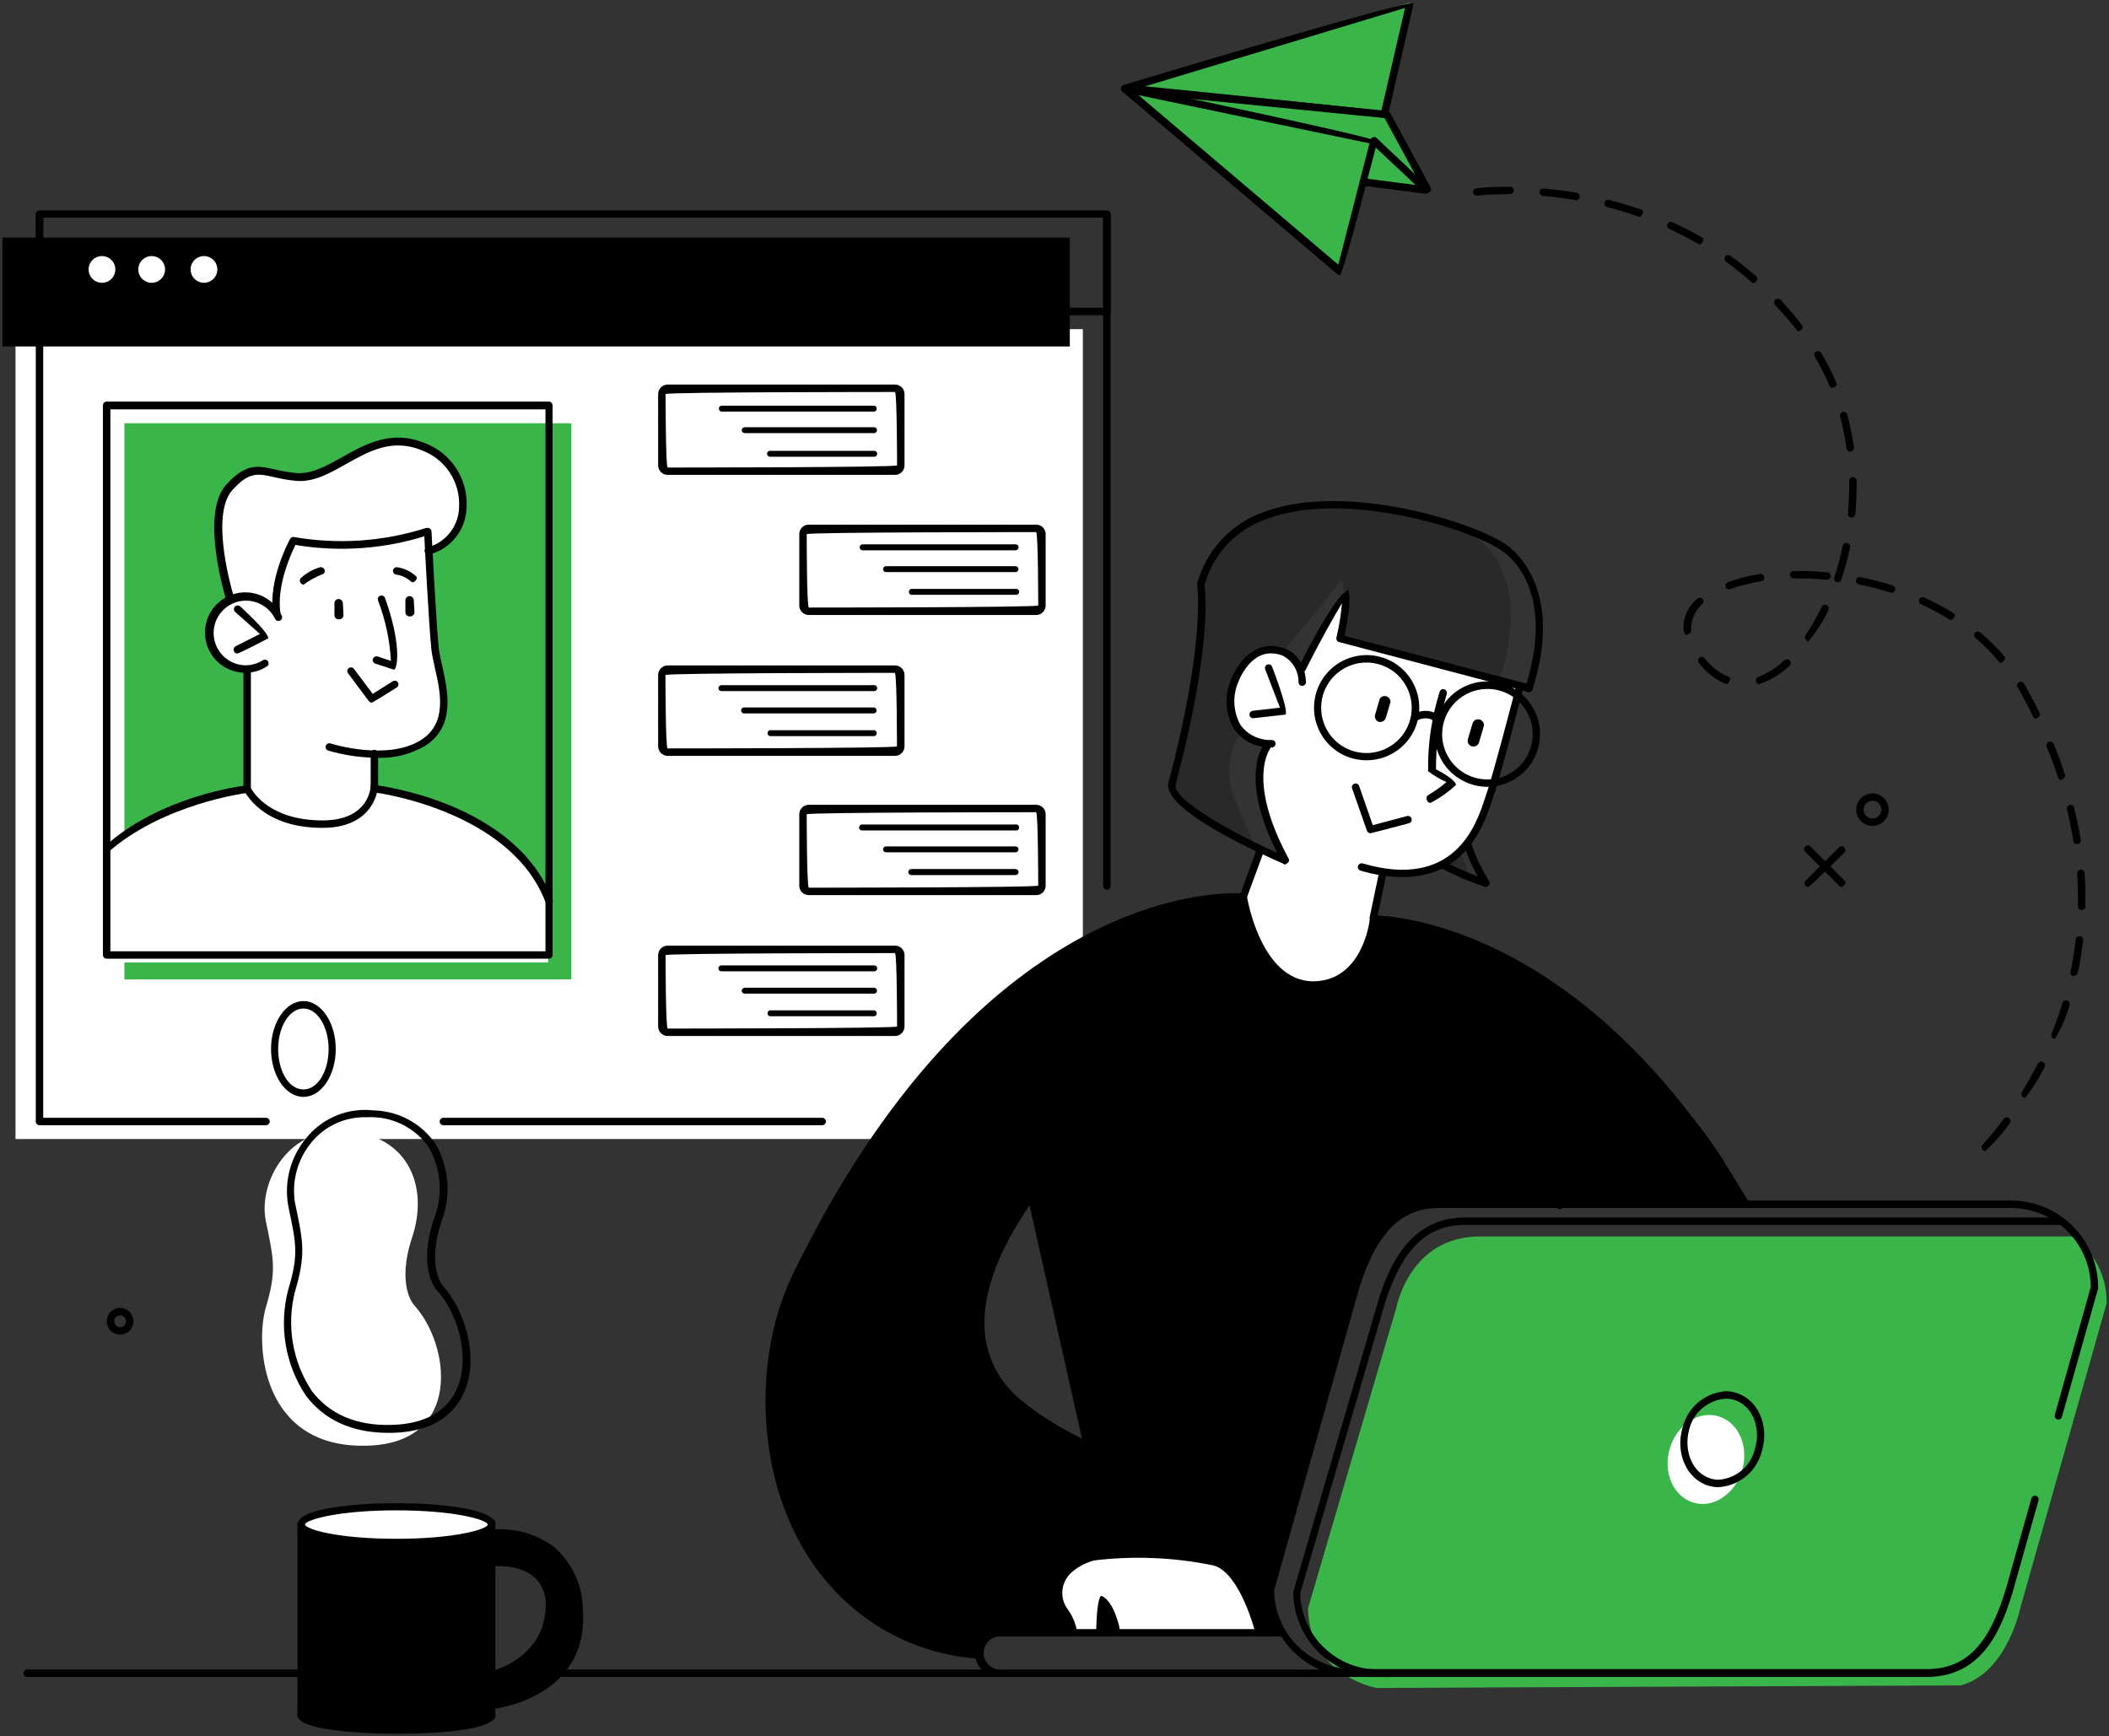 <svg width="430" height="354" viewBox="0 0 430 354" fill="none" xmlns="http://www.w3.org/2000/svg">
<rect x="0" y="0" width="430" height="354" fill="#333333" stroke="none"/>
<g clip-path="url(#clip0_6_6234)">
<path d="M429.5 265.81L411.913 327.874C411.913 327.874 409.231 341.061 399.821 343.654L280.666 344.182C280.666 344.182 266.949 341.742 266.685 327.94L284.712 266.58C284.712 266.58 287.394 252.119 301.705 252.119H422.421C424.672 253.607 426.504 255.646 427.743 258.043C428.982 260.44 429.587 263.114 429.5 265.81Z" fill="#39B54A"/>
<path d="M256.924 332.929H218.913C218.432 331.271 217.768 329.672 216.934 328.16C216.142 327.059 215.749 325.72 215.821 324.365C215.893 323.011 216.426 321.721 217.33 320.71C219.947 317.743 220.958 317.391 227.97 316.93C234.983 316.468 245.975 317.347 247.646 318.336C249.007 318.919 250.236 319.77 251.26 320.838C252.284 321.907 253.081 323.172 253.604 324.556C255.033 328.644 256.924 332.929 256.924 332.929Z" fill="white"/>
<path d="M3.16 67.113H220.782V232.251H3.16V67.113Z" fill="white"/>
<path d="M25.364 86.3H116.489V199.703H25.364V86.3Z" fill="#39B54A"/>
<path d="M88.767 92.365C88.767 92.365 83.292 89.64 81.226 90.168C77.376 91.041 73.673 92.47 70.234 94.409C67.973 95.725 65.469 96.569 62.874 96.89C60.278 97.211 57.644 97.003 55.131 96.277C50.096 94.695 45.062 101.618 45.062 102.87C45.062 104.123 43.809 116.233 47.04 122.21C45.385 122.87 44.037 124.124 43.259 125.727C41.61 129.573 42.204 135.705 50.206 136.716C50.206 136.716 51.459 160.583 49.635 161.286C47.81 161.99 21.846 167.154 21.846 175.022V196.252H111.762L112.136 187.219C112.136 187.219 112.136 182.45 109.937 180.846L108.333 177.352C108.333 177.352 94.087 160.825 75.796 161.726L76.433 154.034C76.433 154.034 89.25 154.495 90.35 144.803C91.449 135.111 87.975 145.375 87.228 112.277C87.228 112.277 96.395 112.123 94.109 99.09C93.647 96.519 88.767 92.365 88.767 92.365Z" fill="white"/>
<path d="M0.5 48.455H218.122V70.652H0.5V48.455Z" fill="black"/>
<path d="M159.16 268.536C165.755 247.679 179.759 231.174 185.101 222.801C190.443 214.427 220.672 181.725 253.45 183.022C253.45 183.022 255.275 200.296 267.345 200.845C279.414 201.395 279.963 187.439 279.963 187.439C279.963 187.439 300.277 185.835 326.13 208.515C351.984 231.196 355.523 245.042 355.523 245.042L293.484 245.525C293.484 245.525 282.096 243.811 277.083 260.25C272.071 276.689 258.924 323.743 258.924 323.743C258.924 323.743 259.43 331.808 261.343 332.929H256.814C256.814 332.929 253.187 319.984 248.482 318.886C242.579 317.52 236.536 316.856 230.477 316.908C225.135 317.149 217.286 317.611 215.901 323.347C214.516 329.083 219.243 328.731 218.781 332.929H202.667C202.667 332.929 198.27 335.127 199.413 337.522C199.413 337.522 180.639 336.775 169.844 323.105C159.05 309.435 152.477 289.392 159.16 268.536ZM200.93 276.294C205.481 288.667 221.397 294.908 221.397 294.908L210.405 243.943C210.405 243.943 195.676 261.942 200.886 276.294H200.93Z" fill="black"/>
<path d="M84.37 266.052C84.37 266.052 80.764 262.118 84.04 252.272C87.315 242.426 83.71 231.965 71.267 230.647C58.824 229.328 52.58 241.13 54.207 248.998C55.834 256.866 56.405 259.151 54.207 266.58C52.009 274.008 53.24 295.436 74.873 294.777C94.307 294.293 91.91 274.228 84.37 266.052Z" fill="white"/>
<path d="M55.966 217.087C55.966 222.076 58.604 226.097 61.858 226.097C65.111 226.097 67.75 222.076 67.75 217.087C67.75 212.098 65.111 208.076 61.858 208.076C58.604 208.076 55.966 212.12 55.966 217.087Z" fill="white"/>
<path d="M80.808 314.512C97.824 314.029 100.243 310.864 100.243 310.864V312.49C103.562 312.205 117.83 311.897 118.072 328.27C118.467 346.819 100.243 347.676 100.243 347.676V350.006C100.243 350.006 97.143 352.753 80.171 352.753C63.199 352.753 61.396 349.698 61.396 349.698V310.864C61.396 310.864 63.771 315.018 80.808 314.512ZM112.136 326.556C111.279 317.633 100.484 318.556 100.484 318.556L100.243 316.996V341.544C105.035 340.248 112.971 335.479 112.136 326.556Z" fill="black"/>
<path d="M61.396 310.556C61.396 312.754 70.19 314.512 80.808 314.512C91.427 314.512 100.243 312.754 100.243 310.556C100.243 308.359 91.449 306.6 80.808 306.6C70.168 306.6 61.396 308.381 61.396 310.556Z" fill="white"/>
<path d="M340.442 295.392C339.013 300.249 341.168 305.128 345.235 306.381C349.302 307.633 353.765 304.644 355.194 299.787C356.623 294.93 354.49 290.051 350.401 288.799C346.312 287.546 341.871 290.513 340.442 295.392Z" fill="white"/>
<path opacity="0.2" d="M305.817 138.32L273.214 130.188C273.214 130.188 274.599 120.101 273.588 118.255L261.607 132.913C261.607 132.913 256.77 129.991 251.846 138.474C251.846 138.474 249.01 144.935 252.901 149.638C252.901 149.638 248.394 154.869 252.021 163.594C255.649 172.319 256.067 172.604 256.067 172.604C256.067 172.604 240.392 166.011 238.919 159.946C241.273 151.278 243.072 142.469 244.305 133.573C244.729 128.882 244.861 124.17 244.701 119.463C246.004 115.159 248.542 111.332 252 108.456C255.459 105.581 259.686 103.784 264.157 103.288C276.433 102.085 288.812 104.092 300.079 109.112C300.079 109.112 313.16 115.266 305.817 138.32Z" fill="black"/>
<path d="M309.994 139.946L273.258 130.188C273.258 130.188 275.039 121.397 274.226 120.606L265.564 136.298C265.564 136.298 262.618 132.628 260.2 132.474C258.039 132.458 255.949 133.238 254.327 134.665C252.705 136.092 251.665 138.066 251.406 140.21C249.977 146.649 252.681 150.737 258.859 151.638C258.859 151.638 255.1 155.836 257.452 163.638C258.579 167.666 260.095 171.574 261.98 175.308L257.232 173.506L253.517 183.022C253.517 183.022 255.495 197.395 264.926 200.494C274.357 203.593 278.711 193.747 280.03 187.439L281.854 177.901C281.854 177.901 294.781 180.692 300.871 169.11C306.96 157.528 309.994 139.946 309.994 139.946Z" fill="white"/>
<path opacity="0.2" d="M297.111 174.143L297.639 173.33L299.705 178.978L294.165 176.319L297.111 174.143Z" fill="black"/>
<path d="M227.421 332.929H224.255V326.182C224.255 326.182 227.883 329.259 227.421 332.929Z" fill="black"/>
<path d="M282.25 23.312L287.504 0.5L229.751 18.038L273.236 55.334L280.205 28.697L232.851 18.477L282.25 23.312Z" fill="#39B54A"/>
<path d="M277.919 37.092L290.823 38.741L282.25 23.312L231.246 18.06L280.205 28.697L277.919 37.092Z" fill="#39B54A"/>
<path d="M38.863 54.938C38.863 55.477 39.023 56.004 39.322 56.452C39.622 56.9 40.048 57.249 40.546 57.456C41.044 57.662 41.592 57.716 42.12 57.611C42.649 57.506 43.135 57.246 43.517 56.865C43.898 56.484 44.157 55.998 44.263 55.47C44.368 54.941 44.314 54.393 44.107 53.895C43.901 53.397 43.551 52.971 43.103 52.672C42.655 52.373 42.128 52.213 41.589 52.213C40.866 52.213 40.172 52.5 39.661 53.011C39.15 53.522 38.863 54.215 38.863 54.938Z" fill="white"/>
<path d="M28.2 54.938C28.2 55.661 28.487 56.354 28.998 56.865C29.51 57.376 30.203 57.663 30.926 57.663C31.649 57.663 32.343 57.376 32.854 56.865C33.365 56.354 33.652 55.661 33.652 54.938C33.652 54.215 33.365 53.522 32.854 53.011C32.343 52.5 31.649 52.213 30.926 52.213C30.203 52.213 29.51 52.5 28.998 53.011C28.487 53.522 28.2 54.215 28.2 54.938Z" fill="white"/>
<path d="M18.065 54.938C18.065 55.661 18.353 56.354 18.864 56.865C19.375 57.376 20.068 57.663 20.791 57.663C21.514 57.663 22.208 57.376 22.719 56.865C23.23 56.354 23.517 55.661 23.517 54.938C23.517 54.215 23.23 53.522 22.719 53.011C22.208 52.5 21.514 52.213 20.791 52.213C20.068 52.213 19.375 52.5 18.864 53.011C18.353 53.522 18.065 54.215 18.065 54.938Z" fill="white"/>
<path d="M375.551 180.868C376.386 180.341 376.386 179.857 376.1 179.571L369.219 172.693C369.153 172.604 369.069 172.531 368.972 172.479C368.875 172.426 368.768 172.395 368.658 172.387C368.548 172.379 368.438 172.395 368.334 172.433C368.231 172.472 368.137 172.532 368.06 172.61C367.982 172.688 367.921 172.782 367.882 172.885C367.844 172.988 367.828 173.099 367.836 173.209C367.844 173.318 367.875 173.425 367.928 173.522C367.981 173.619 368.053 173.703 368.142 173.769L375.023 180.648C375.166 180.783 375.354 180.861 375.551 180.868Z" fill="black"/>
<path d="M368.692 180.868C369.219 180.648 376.101 173.769 376.101 173.769C376.212 173.621 376.266 173.438 376.253 173.253C376.24 173.069 376.16 172.895 376.029 172.764C375.898 172.633 375.724 172.554 375.539 172.541C375.355 172.527 375.172 172.581 375.024 172.692L368.142 179.571C368.006 179.718 367.931 179.91 367.931 180.11C367.931 180.31 368.006 180.502 368.142 180.648C368.294 180.784 368.488 180.862 368.692 180.868Z" fill="black"/>
<path d="M381.772 168.407C382.429 168.407 383.071 168.212 383.617 167.848C384.163 167.483 384.588 166.965 384.84 166.358C385.091 165.752 385.157 165.085 385.029 164.441C384.9 163.797 384.584 163.206 384.12 162.742C383.656 162.277 383.064 161.961 382.42 161.833C381.776 161.705 381.109 161.771 380.502 162.022C379.896 162.273 379.377 162.699 379.012 163.244C378.648 163.79 378.453 164.432 378.453 165.088C378.458 165.967 378.81 166.807 379.432 167.428C380.053 168.049 380.894 168.401 381.772 168.407ZM381.772 163.264C382.252 163.27 382.711 163.465 383.049 163.806C383.386 164.148 383.575 164.608 383.575 165.088C383.575 165.566 383.385 166.025 383.047 166.363C382.709 166.7 382.25 166.89 381.772 166.89C381.294 166.89 380.836 166.7 380.497 166.363C380.159 166.025 379.97 165.566 379.97 165.088C379.97 164.608 380.159 164.148 380.496 163.806C380.834 163.465 381.292 163.27 381.772 163.264Z" fill="black"/>
<path d="M24.485 272.14C25.024 272.14 25.551 271.98 26 271.681C26.448 271.381 26.797 270.956 27.004 270.458C27.21 269.96 27.264 269.412 27.159 268.883C27.054 268.354 26.794 267.869 26.413 267.488C26.032 267.107 25.546 266.847 25.017 266.742C24.488 266.637 23.94 266.691 23.442 266.897C22.944 267.103 22.518 267.453 22.218 267.901C21.919 268.349 21.759 268.876 21.759 269.415C21.765 270.136 22.054 270.826 22.564 271.335C23.074 271.845 23.764 272.134 24.485 272.14ZM24.485 268.206C24.724 268.206 24.958 268.277 25.157 268.41C25.356 268.543 25.511 268.731 25.602 268.952C25.694 269.173 25.718 269.416 25.671 269.651C25.624 269.885 25.509 270.1 25.34 270.269C25.171 270.438 24.956 270.554 24.721 270.6C24.486 270.647 24.243 270.623 24.022 270.532C23.801 270.44 23.612 270.285 23.48 270.086C23.347 269.888 23.276 269.654 23.276 269.415C23.276 269.094 23.404 268.787 23.63 268.56C23.857 268.333 24.164 268.206 24.485 268.206Z" fill="black"/>
<path d="M291.022 39.4C291.769 39.114 291.901 38.653 291.703 38.279L283.371 22.895C282.777 22.499 229.817 17.225 229.817 17.225C229.633 17.236 229.459 17.312 229.326 17.441C229.194 17.57 229.112 17.742 229.096 17.926C229.08 18.11 229.131 18.294 229.239 18.443C229.347 18.593 229.506 18.699 229.685 18.741L282.228 23.95L290.362 38.938C290.414 39.072 290.504 39.187 290.622 39.269C290.739 39.351 290.878 39.397 291.022 39.4Z" fill="black"/>
<path d="M290.824 39.51C291.637 38.763 291.571 38.411 291.329 38.191L280.601 28.081C280.448 27.975 280.262 27.928 280.077 27.948C279.892 27.968 279.721 28.055 279.595 28.191C279.469 28.328 279.397 28.506 279.392 28.692C279.387 28.878 279.449 29.059 279.567 29.202L288.603 37.708L278.007 36.345C277.817 36.341 277.633 36.407 277.489 36.531C277.346 36.654 277.252 36.827 277.228 37.015C277.203 37.203 277.249 37.393 277.356 37.549C277.463 37.705 277.625 37.817 277.809 37.861L290.714 39.51H290.824Z" fill="black"/>
<path d="M282.25 24.082C282.423 24.081 282.591 24.023 282.727 23.915C282.862 23.807 282.958 23.657 282.997 23.488L288.23 0.676C287.284 -0.225 229.092 17.335 229.092 17.335C228.924 17.384 228.778 17.49 228.678 17.634C228.578 17.777 228.53 17.951 228.542 18.126C228.557 18.302 228.634 18.466 228.759 18.591C228.883 18.716 229.048 18.792 229.224 18.807L282.184 24.06L282.25 24.082ZM286.471 1.621L281.656 22.499L233.181 17.686L286.471 1.621Z" fill="black"/>
<path d="M273.236 56.103C273.962 55.531 280.821 28.829 280.821 28.829C280.227 27.906 229.466 17.313 229.466 17.313C229.3 17.285 229.13 17.31 228.98 17.385C228.83 17.46 228.707 17.581 228.63 17.73C228.555 17.879 228.532 18.048 228.564 18.211C228.596 18.374 228.681 18.522 228.806 18.631L272.775 55.993C272.913 56.077 273.075 56.116 273.236 56.103ZM279.216 29.224L272.863 53.971L232.126 19.401L279.216 29.224Z" fill="black"/>
<path d="M404.812 234.669C406.624 233.003 408.26 231.154 409.692 229.152C409.772 229.075 409.834 228.982 409.874 228.879C409.915 228.776 409.932 228.665 409.926 228.554C409.92 228.444 409.889 228.336 409.837 228.238C409.785 228.14 409.713 228.055 409.625 227.987C409.537 227.92 409.435 227.873 409.327 227.848C409.219 227.824 409.107 227.823 408.998 227.846C408.89 227.869 408.788 227.915 408.699 227.981C408.61 228.047 408.536 228.132 408.483 228.229C407.161 230.024 405.745 231.748 404.24 233.394C404.099 233.538 404.02 233.731 404.02 233.932C404.02 234.134 404.099 234.327 404.24 234.471C404.397 234.61 404.602 234.681 404.812 234.669ZM412.88 223.856C414.437 221.916 415.772 219.807 416.859 217.57C416.952 217.389 416.969 217.179 416.907 216.986C416.845 216.792 416.71 216.631 416.529 216.537C416.441 216.492 416.346 216.464 416.247 216.456C416.148 216.448 416.049 216.46 415.955 216.491C415.861 216.522 415.774 216.571 415.699 216.635C415.624 216.7 415.562 216.778 415.518 216.867C414.507 218.845 413.32 220.801 412.242 222.713C412.19 222.796 412.155 222.89 412.139 222.987C412.123 223.084 412.126 223.184 412.148 223.28C412.17 223.376 412.212 223.466 412.27 223.546C412.328 223.626 412.4 223.694 412.485 223.746C412.601 223.825 412.74 223.864 412.88 223.856ZM418.97 211.834C420.266 209.684 421.272 207.37 421.959 204.955C422.015 204.763 421.993 204.557 421.898 204.38C421.804 204.204 421.644 204.071 421.454 204.01C421.359 203.977 421.258 203.963 421.157 203.971C421.056 203.978 420.959 204.007 420.87 204.054C420.781 204.102 420.703 204.167 420.641 204.247C420.578 204.326 420.533 204.418 420.509 204.516C419.871 206.713 419.102 208.735 418.31 210.801C418.27 210.892 418.249 210.99 418.247 211.089C418.246 211.188 418.264 211.286 418.3 211.378C418.337 211.47 418.392 211.554 418.462 211.625C418.532 211.696 418.614 211.752 418.706 211.79C418.79 211.821 418.88 211.836 418.97 211.834ZM422.905 198.955C423.081 198.954 423.251 198.892 423.388 198.78C423.524 198.668 423.617 198.513 423.652 198.34C424.114 196.142 424.466 193.945 424.729 191.747C424.742 191.646 424.733 191.543 424.706 191.445C424.678 191.347 424.631 191.256 424.568 191.176C424.504 191.096 424.426 191.03 424.336 190.981C424.247 190.931 424.149 190.901 424.048 190.89C423.849 190.882 423.655 190.947 423.501 191.072C423.347 191.198 423.245 191.375 423.213 191.571C422.971 193.769 422.619 195.966 422.157 198.164C422.135 198.262 422.132 198.364 422.15 198.463C422.168 198.563 422.207 198.657 422.262 198.741C422.317 198.826 422.389 198.898 422.473 198.953C422.558 199.009 422.652 199.047 422.751 199.065L422.905 198.955ZM424.422 185.571C424.622 185.571 424.814 185.493 424.958 185.354C425.102 185.214 425.185 185.024 425.191 184.824V183.264C425.191 181.527 425.191 179.769 425.015 178.011C425.015 177.615 424.685 177.352 424.202 177.308C424.001 177.325 423.816 177.419 423.684 177.571C423.553 177.723 423.486 177.92 423.498 178.121C423.63 179.835 423.674 181.571 423.674 183.264V184.802C423.671 184.9 423.688 184.998 423.722 185.09C423.757 185.181 423.81 185.265 423.878 185.337C423.945 185.408 424.026 185.466 424.115 185.506C424.205 185.546 424.302 185.568 424.4 185.571H424.422ZM423.498 172.121C423.605 172.119 423.711 172.094 423.808 172.049C423.905 172.003 423.991 171.938 424.062 171.857C424.132 171.777 424.184 171.682 424.216 171.58C424.248 171.478 424.258 171.37 424.246 171.264C423.894 169.066 423.433 166.868 422.883 164.671C422.836 164.478 422.715 164.313 422.546 164.21C422.377 164.107 422.174 164.075 421.981 164.121C421.885 164.142 421.793 164.182 421.712 164.239C421.632 164.296 421.564 164.369 421.512 164.453C421.461 164.538 421.427 164.632 421.413 164.73C421.4 164.827 421.406 164.927 421.432 165.022C421.959 167.22 422.399 169.418 422.751 171.616C422.8 171.772 422.901 171.907 423.037 171.999C423.172 172.09 423.335 172.134 423.498 172.121ZM420.288 158.935C420.926 158.759 421.146 158.341 421.014 157.946C420.311 155.748 419.519 153.55 418.662 151.572C418.567 151.417 418.419 151.3 418.246 151.243C418.072 151.185 417.885 151.192 417.715 151.26C417.546 151.329 417.407 151.456 417.323 151.617C417.239 151.779 417.214 151.966 417.255 152.144C418.112 154.209 418.882 156.319 419.585 158.407C419.606 158.58 419.689 158.74 419.818 158.857C419.947 158.974 420.114 159.04 420.288 159.044V158.935ZM415.189 146.452C415.892 146.21 416.045 145.748 415.848 145.375C415.056 143.748 414.199 142.1 413.298 140.474C413.1 140.1 412.88 139.726 412.66 139.375C412.609 139.29 412.543 139.215 412.464 139.156C412.384 139.097 412.294 139.053 412.198 139.029C412.102 139.004 412.002 138.999 411.904 139.013C411.806 139.027 411.712 139.061 411.627 139.111C411.542 139.162 411.467 139.228 411.408 139.308C411.348 139.387 411.306 139.477 411.281 139.573C411.257 139.669 411.251 139.769 411.265 139.867C411.279 139.965 411.313 140.059 411.363 140.144L411.978 141.199C412.858 142.825 413.715 144.452 414.507 146.034C414.552 146.181 414.642 146.311 414.764 146.406C414.886 146.5 415.034 146.555 415.189 146.561V146.452ZM352.159 139.463C353.017 138.584 352.819 138.144 352.445 138.012C350.892 137.379 349.501 136.402 348.378 135.155C348.06 134.835 347.759 134.497 347.477 134.144C347.331 134.008 347.138 133.933 346.938 133.933C346.738 133.933 346.546 134.008 346.4 134.144C346.265 134.287 346.191 134.476 346.191 134.672C346.191 134.868 346.265 135.056 346.4 135.199C346.703 135.582 347.026 135.948 347.367 136.298C348.65 137.695 350.227 138.791 351.984 139.507L352.159 139.463ZM358.755 139.463C361.064 138.667 363.173 137.377 364.932 135.683C365.051 135.539 365.113 135.358 365.108 135.172C365.103 134.986 365.031 134.808 364.905 134.672C364.779 134.535 364.607 134.448 364.422 134.428C364.238 134.408 364.052 134.455 363.899 134.562C362.35 136.057 360.52 137.23 358.513 138.012C358.326 138.082 358.172 138.222 358.086 138.402C358 138.583 357.988 138.79 358.052 138.979C358.087 139.14 358.175 139.284 358.303 139.388C358.431 139.492 358.59 139.549 358.755 139.551V139.463ZM408.088 135.067C408.879 134.606 408.923 134.144 408.659 133.815C407.166 132.073 405.534 130.456 403.778 128.98C403.636 128.845 403.447 128.77 403.251 128.77C403.055 128.77 402.866 128.845 402.723 128.98C402.651 129.049 402.593 129.133 402.554 129.225C402.514 129.318 402.494 129.417 402.494 129.518C402.494 129.618 402.514 129.718 402.554 129.811C402.593 129.903 402.651 129.987 402.723 130.056C404.407 131.48 405.974 133.038 407.406 134.716C407.469 134.843 407.566 134.952 407.686 135.029C407.806 135.107 407.945 135.15 408.088 135.155V135.067ZM368.78 130.672C370.404 128.764 371.758 126.642 372.803 124.364C372.845 124.275 372.868 124.178 372.873 124.079C372.877 123.981 372.862 123.882 372.829 123.789C372.795 123.696 372.743 123.611 372.677 123.538C372.61 123.465 372.53 123.406 372.44 123.364C372.351 123.322 372.254 123.299 372.155 123.294C372.056 123.29 371.958 123.305 371.865 123.339C371.772 123.372 371.686 123.424 371.614 123.49C371.541 123.557 371.481 123.637 371.44 123.727C370.483 125.724 369.381 127.649 368.142 129.485C368.032 129.648 367.991 129.849 368.028 130.042C368.065 130.236 368.178 130.407 368.34 130.518C368.386 130.6 368.45 130.672 368.525 130.729C368.601 130.786 368.687 130.826 368.78 130.848V130.672ZM344.047 129.331C344.152 129.328 344.256 129.304 344.351 129.26C344.446 129.216 344.532 129.153 344.602 129.075C344.672 128.997 344.725 128.905 344.758 128.806C344.791 128.706 344.804 128.601 344.795 128.496C344.755 127.49 344.942 126.488 345.341 125.563C345.741 124.639 346.343 123.816 347.103 123.155C347.244 123.012 347.323 122.818 347.323 122.617C347.323 122.416 347.244 122.222 347.103 122.079C346.957 121.943 346.764 121.867 346.565 121.867C346.365 121.867 346.172 121.943 346.026 122.079C345.162 122.806 344.464 123.71 343.979 124.73C343.493 125.75 343.232 126.861 343.212 127.991C343.322 129.199 343.652 129.507 344.047 129.507V129.331ZM397.931 126.452C398.788 125.749 398.678 125.265 398.326 125.046C396.395 123.838 394.383 122.765 392.303 121.837C392.212 121.793 392.113 121.768 392.013 121.763C391.912 121.758 391.812 121.773 391.718 121.808C391.623 121.843 391.536 121.897 391.463 121.966C391.39 122.035 391.332 122.118 391.291 122.21C391.251 122.3 391.229 122.397 391.225 122.495C391.222 122.593 391.238 122.691 391.273 122.782C391.308 122.874 391.361 122.958 391.428 123.03C391.495 123.101 391.575 123.159 391.665 123.199C393.683 124.128 395.644 125.178 397.535 126.342C397.655 126.412 397.792 126.45 397.931 126.452ZM385.685 120.87C385.864 120.862 386.034 120.792 386.167 120.672C386.299 120.552 386.387 120.39 386.413 120.213C386.439 120.037 386.402 119.856 386.31 119.703C386.217 119.55 386.074 119.434 385.905 119.375C383.741 118.685 381.539 118.12 379.31 117.683C379.213 117.66 379.113 117.657 379.015 117.674C378.917 117.691 378.824 117.726 378.74 117.78C378.656 117.833 378.583 117.902 378.526 117.984C378.469 118.065 378.43 118.157 378.409 118.255C378.387 118.353 378.384 118.455 378.402 118.554C378.42 118.653 378.458 118.748 378.513 118.832C378.569 118.916 378.641 118.988 378.725 119.044C378.809 119.099 378.903 119.137 379.002 119.156C381.178 119.596 383.328 120.153 385.444 120.826L385.685 120.87ZM352.49 120.189C354.638 119.449 356.844 118.89 359.085 118.518C359.183 118.505 359.278 118.472 359.364 118.421C359.45 118.371 359.525 118.304 359.584 118.224C359.643 118.144 359.686 118.053 359.71 117.956C359.733 117.86 359.738 117.759 359.722 117.661C359.685 117.467 359.576 117.294 359.417 117.176C359.258 117.058 359.061 117.004 358.865 117.024C356.618 117.379 354.41 117.946 352.269 118.716C352.111 118.785 351.981 118.906 351.9 119.058C351.818 119.211 351.79 119.386 351.821 119.556C351.851 119.726 351.938 119.881 352.068 119.996C352.197 120.111 352.361 120.178 352.534 120.189H352.49ZM374.715 118.716C374.871 118.719 375.024 118.671 375.151 118.58C375.278 118.489 375.372 118.359 375.419 118.211C376.14 116.049 376.735 113.848 377.2 111.617C377.219 111.521 377.219 111.421 377.199 111.325C377.18 111.228 377.141 111.136 377.086 111.054C377.031 110.973 376.96 110.903 376.878 110.848C376.795 110.794 376.703 110.757 376.606 110.738C376.411 110.699 376.208 110.736 376.04 110.842C375.872 110.949 375.752 111.116 375.704 111.31C375.26 113.488 374.688 115.638 373.99 117.749C373.959 117.843 373.947 117.942 373.955 118.04C373.962 118.139 373.99 118.235 374.035 118.322C374.08 118.41 374.142 118.488 374.217 118.552C374.292 118.616 374.38 118.664 374.474 118.694C374.523 118.711 374.575 118.718 374.627 118.716H374.715ZM372.517 118.189C372.715 118.189 372.905 118.11 373.045 117.97C373.186 117.83 373.264 117.64 373.264 117.441C373.264 117.243 373.186 117.053 373.045 116.913C372.905 116.773 372.715 116.694 372.517 116.694C370.245 116.476 367.962 116.388 365.68 116.43C365.478 116.442 365.288 116.53 365.149 116.677C365.01 116.824 364.932 117.019 364.932 117.222C364.958 117.416 365.051 117.596 365.196 117.728C365.341 117.861 365.528 117.938 365.724 117.947C367.925 117.909 370.127 117.99 372.319 118.189H372.517ZM377.507 105.552C377.699 105.548 377.883 105.474 378.024 105.345C378.166 105.215 378.256 105.039 378.277 104.848C378.453 102.958 378.54 101.024 378.54 99.134V98.035C378.535 97.835 378.451 97.645 378.308 97.506C378.164 97.366 377.972 97.288 377.771 97.288C377.67 97.285 377.57 97.303 377.476 97.341C377.383 97.378 377.298 97.435 377.228 97.508C377.157 97.58 377.103 97.666 377.068 97.761C377.033 97.856 377.018 97.957 377.024 98.057V99.112C377.024 100.973 376.936 102.841 376.76 104.717C376.748 104.815 376.756 104.915 376.784 105.011C376.813 105.106 376.86 105.195 376.924 105.271C376.988 105.348 377.067 105.41 377.156 105.454C377.245 105.499 377.342 105.524 377.441 105.53L377.507 105.552ZM377.244 92.08C377.351 92.077 377.456 92.053 377.553 92.007C377.65 91.962 377.736 91.897 377.807 91.816C377.877 91.735 377.93 91.641 377.961 91.539C377.993 91.436 378.003 91.329 377.991 91.222C377.685 88.96 377.23 86.721 376.628 84.519C376.603 84.424 376.559 84.334 376.498 84.256C376.438 84.177 376.362 84.112 376.277 84.063C376.191 84.014 376.096 83.982 375.997 83.97C375.899 83.958 375.8 83.965 375.704 83.992C375.609 84.017 375.519 84.061 375.441 84.122C375.362 84.182 375.297 84.257 375.248 84.343C375.199 84.429 375.168 84.524 375.155 84.622C375.143 84.72 375.15 84.82 375.177 84.915C375.755 87.083 376.196 89.285 376.496 91.508C376.53 91.654 376.606 91.787 376.716 91.888C376.826 91.99 376.964 92.057 377.112 92.08H377.244ZM373.704 79.091C374.386 78.871 374.562 78.432 374.408 78.036C373.511 75.94 372.476 73.906 371.308 71.948C371.257 71.863 371.19 71.789 371.111 71.73C371.032 71.67 370.942 71.627 370.846 71.603C370.75 71.578 370.65 71.573 370.552 71.587C370.454 71.601 370.36 71.634 370.274 71.685C370.189 71.735 370.115 71.802 370.055 71.881C369.996 71.96 369.953 72.05 369.929 72.146C369.904 72.242 369.899 72.342 369.913 72.44C369.927 72.538 369.96 72.632 370.011 72.718C371.138 74.62 372.137 76.594 373 78.629C373.048 78.749 373.126 78.854 373.226 78.935C373.326 79.016 373.445 79.07 373.572 79.091H373.704ZM366.823 67.553C367.615 67.135 367.681 66.652 367.417 66.322C366.032 64.52 364.559 62.784 363.02 61.136C362.876 60.995 362.683 60.916 362.481 60.916C362.28 60.916 362.086 60.995 361.942 61.136C361.806 61.282 361.731 61.474 361.731 61.674C361.731 61.874 361.806 62.066 361.942 62.212C363.459 63.817 364.91 65.531 366.339 67.289C366.428 67.409 366.551 67.501 366.691 67.553H366.823ZM357.633 57.707C358.469 57.136 358.447 56.674 358.117 56.388C356.418 54.884 354.642 53.468 352.797 52.147C352.716 52.089 352.625 52.048 352.528 52.025C352.431 52.003 352.331 52 352.233 52.016C352.135 52.032 352.041 52.068 351.957 52.12C351.873 52.173 351.8 52.242 351.742 52.322C351.684 52.403 351.643 52.495 351.621 52.592C351.598 52.688 351.595 52.788 351.611 52.886C351.628 52.984 351.663 53.078 351.716 53.162C351.768 53.247 351.837 53.32 351.918 53.377C353.721 54.681 355.457 56.066 357.128 57.531C357.232 57.626 357.363 57.687 357.502 57.707H357.633ZM346.641 49.861C347.521 49.114 347.389 48.652 347.015 48.432C345.081 47.312 343.036 46.235 340.97 45.312C340.881 45.268 340.784 45.243 340.685 45.239C340.586 45.234 340.487 45.25 340.394 45.285C340.301 45.32 340.217 45.373 340.146 45.442C340.075 45.511 340.018 45.594 339.98 45.685C339.897 45.863 339.887 46.067 339.953 46.252C340.019 46.437 340.155 46.589 340.332 46.674C342.377 47.619 344.355 48.652 346.268 49.751C346.354 49.807 346.451 49.845 346.553 49.861H346.641ZM334.419 44.213C335.254 43.312 335.056 42.894 334.66 42.74C332.462 41.993 330.263 41.334 328.065 40.762C327.97 40.736 327.87 40.728 327.772 40.741C327.674 40.753 327.579 40.784 327.493 40.833C327.407 40.883 327.332 40.948 327.272 41.026C327.211 41.105 327.167 41.194 327.142 41.29C327.115 41.385 327.107 41.485 327.12 41.583C327.132 41.681 327.163 41.776 327.212 41.862C327.262 41.947 327.327 42.023 327.406 42.083C327.484 42.143 327.574 42.188 327.669 42.213C329.868 42.784 332.066 43.444 334.066 44.169L334.419 44.213ZM321.36 40.828C321.544 40.818 321.719 40.741 321.851 40.612C321.984 40.483 322.065 40.311 322.081 40.127C322.097 39.943 322.046 39.76 321.938 39.61C321.83 39.46 321.671 39.355 321.492 39.312C319.293 38.938 316.985 38.631 314.742 38.433C314.642 38.417 314.539 38.423 314.441 38.45C314.343 38.476 314.252 38.523 314.173 38.588C314.095 38.652 314.03 38.732 313.984 38.823C313.938 38.913 313.912 39.013 313.907 39.114C313.898 39.212 313.908 39.311 313.938 39.406C313.967 39.5 314.015 39.587 314.078 39.663C314.142 39.738 314.219 39.8 314.307 39.846C314.395 39.891 314.49 39.919 314.589 39.927C316.787 40.147 318.986 40.433 321.184 40.806L321.36 40.828ZM301.178 39.883C303.209 39.685 305.249 39.589 307.29 39.598C308.345 39.598 308.675 39.268 308.675 38.872C308.681 38.773 308.666 38.675 308.633 38.581C308.599 38.488 308.547 38.403 308.479 38.331C308.411 38.259 308.329 38.202 308.238 38.162C308.147 38.123 308.049 38.103 307.949 38.103C305.659 38.051 303.368 38.147 301.09 38.389C300.892 38.389 300.702 38.468 300.561 38.608C300.421 38.748 300.343 38.938 300.343 39.136C300.343 39.334 300.421 39.524 300.561 39.664C300.702 39.805 300.892 39.883 301.09 39.883H301.178Z" fill="black"/>
<path d="M100.242 342.292C100.506 342.292 112.18 339.523 112.861 328.204C113.03 326.842 112.89 325.46 112.452 324.159C112.015 322.858 111.29 321.672 110.333 320.688C106.662 317.193 100.484 317.831 100.22 317.853C100.04 317.897 99.881 318.004 99.773 318.156C99.666 318.308 99.617 318.493 99.635 318.678C99.654 318.863 99.74 319.035 99.875 319.162C100.011 319.289 100.188 319.363 100.374 319.369C100.374 319.369 106.134 318.798 109.168 321.787C109.966 322.619 110.566 323.62 110.924 324.716C111.282 325.811 111.388 326.974 111.235 328.116C110.619 338.292 100.396 340.709 99.956 340.797C99.859 340.818 99.767 340.858 99.686 340.915C99.604 340.971 99.535 341.044 99.481 341.128C99.428 341.212 99.392 341.305 99.376 341.403C99.359 341.501 99.362 341.601 99.385 341.698C99.427 341.887 99.539 342.052 99.698 342.162C99.857 342.272 100.051 342.318 100.242 342.292Z" fill="black"/>
<path d="M100.66 348.423C100.924 348.423 120.116 346.225 118.841 328.226C118.82 325.824 118.296 323.453 117.304 321.266C116.312 319.078 114.874 317.122 113.081 315.523C109.456 312.769 104.929 311.475 100.396 311.897C100.296 311.905 100.2 311.933 100.112 311.98C100.023 312.027 99.946 312.092 99.884 312.17C99.822 312.249 99.777 312.339 99.752 312.436C99.727 312.532 99.721 312.633 99.737 312.732C99.764 312.928 99.866 313.107 100.022 313.229C100.178 313.352 100.375 313.41 100.572 313.391C104.7 313.042 108.813 314.215 112.136 316.688C113.754 318.164 115.051 319.959 115.944 321.96C116.837 323.96 117.307 326.123 117.324 328.314C118.511 344.951 101.32 346.841 100.594 346.929C100.495 346.934 100.398 346.96 100.308 347.004C100.219 347.049 100.141 347.111 100.077 347.187C100.013 347.263 99.965 347.352 99.936 347.448C99.908 347.543 99.9 347.643 99.912 347.742C99.934 347.927 100.021 348.097 100.159 348.223C100.296 348.348 100.474 348.419 100.66 348.423Z" fill="black"/>
<path d="M80.698 353.522C82.897 353.522 100.968 353.522 100.968 349.698C100.968 349.498 100.89 349.305 100.75 349.162C100.611 349.018 100.421 348.935 100.221 348.929C100.017 348.929 99.821 349.01 99.676 349.154C99.532 349.298 99.451 349.494 99.451 349.698C98.901 350.577 91.866 352.006 80.698 352.006C68.717 352.006 62.605 350.401 62.144 349.61C62.147 349.512 62.13 349.415 62.093 349.324C62.056 349.233 62.001 349.15 61.931 349.082C61.86 349.014 61.776 348.961 61.684 348.927C61.592 348.893 61.494 348.879 61.396 348.885C61.19 348.896 60.997 348.988 60.857 349.139C60.718 349.291 60.643 349.492 60.649 349.698C60.649 353.412 78.654 353.522 80.698 353.522Z" fill="black"/>
<path d="M79.159 292.161H80.149C89.36 291.898 93.164 287.414 94.724 283.7C97.736 276.514 94.724 267.063 90.196 262.052C90.196 262.052 86.964 258.25 90.019 249.042C91.01 246.48 91.414 243.729 91.201 240.99C90.988 238.252 90.164 235.596 88.788 233.218C87.415 231.228 85.603 229.58 83.491 228.403C81.379 227.225 79.025 226.549 76.609 226.427C75.928 226.427 75.268 226.317 74.631 226.317C72.282 226.286 69.958 226.793 67.835 227.798C65.713 228.804 63.849 230.282 62.386 232.119C60.841 233.986 59.715 236.163 59.085 238.502C58.456 240.842 58.337 243.29 58.736 245.679L58.934 246.69C60.407 253.635 60.891 255.987 58.758 262.997C57.802 266.65 57.63 270.464 58.256 274.188C58.881 277.912 60.289 281.461 62.386 284.601C66.211 289.612 71.861 292.161 79.159 292.161ZM74.631 227.812C75.231 227.779 75.833 227.779 76.433 227.812C78.612 227.93 80.734 228.544 82.639 229.607C84.544 230.669 86.181 232.153 87.425 233.943C88.678 236.127 89.426 238.563 89.612 241.074C89.799 243.584 89.419 246.104 88.503 248.448C85.117 258.602 88.832 262.8 88.986 262.975C93.185 267.525 95.999 276.47 93.229 282.997C91.251 287.744 86.634 290.337 80.039 290.535C72.652 290.799 67.134 288.337 63.55 283.59C61.605 280.639 60.298 277.314 59.711 273.829C59.124 270.344 59.272 266.774 60.143 263.349C62.342 255.943 61.836 253.305 60.363 246.273L60.143 245.262C59.795 243.091 59.912 240.87 60.488 238.748C61.065 236.626 62.086 234.651 63.485 232.954C64.841 231.286 66.564 229.953 68.52 229.061C70.477 228.169 72.613 227.741 74.763 227.812H74.631Z" fill="black"/>
<path d="M61.858 223.658C65.529 223.658 68.453 219.262 68.453 213.878C68.453 208.493 65.463 204.12 61.858 204.12C58.252 204.12 55.262 208.515 55.262 213.878C55.262 219.24 58.186 223.658 61.858 223.658ZM61.858 205.636C64.694 205.636 67.002 209.329 67.002 213.878C67.002 218.427 64.803 222.141 61.858 222.141C58.912 222.141 56.714 218.427 56.714 213.878C56.714 209.329 59.022 205.636 61.858 205.636Z" fill="black"/>
<path d="M61.396 350.445C61.596 350.445 61.789 350.367 61.933 350.228C62.077 350.088 62.16 349.898 62.166 349.698V310.864C62.166 310.66 62.085 310.464 61.94 310.32C61.796 310.176 61.6 310.095 61.396 310.095C61.196 310.1 61.006 310.184 60.866 310.328C60.727 310.471 60.649 310.664 60.649 310.864V349.698C60.649 349.896 60.728 350.086 60.868 350.226C61.008 350.366 61.198 350.445 61.396 350.445Z" fill="black"/>
<path d="M100.243 350.753C100.441 350.753 100.631 350.674 100.771 350.534C100.911 350.394 100.99 350.204 100.99 350.006V310.447C100.99 310.248 100.911 310.058 100.771 309.918C100.631 309.778 100.441 309.699 100.243 309.699C100.042 309.699 99.85 309.777 99.706 309.917C99.562 310.056 99.479 310.246 99.473 310.447V350.006C99.479 350.206 99.562 350.396 99.706 350.535C99.85 350.675 100.042 350.753 100.243 350.753Z" fill="black"/>
<path d="M80.808 315.282C88.305 315.282 100.99 314.337 100.99 310.886C100.99 307.436 88.305 306.491 80.808 306.491C73.312 306.491 60.649 307.414 60.649 310.886C60.649 314.358 73.334 315.282 80.808 315.282ZM80.808 307.963C92.614 307.963 99.231 309.853 99.473 310.864C99.231 311.875 92.614 313.765 80.808 313.765C69.003 313.765 62.408 311.875 62.166 310.842C62.408 309.853 69.025 307.963 80.808 307.963Z" fill="black"/>
<path d="M90.416 229.438H167.624C167.828 229.438 168.024 229.357 168.168 229.213C168.312 229.068 168.394 228.873 168.394 228.669C168.388 228.468 168.304 228.278 168.161 228.139C168.017 227.999 167.824 227.921 167.624 227.922H90.416C90.215 227.921 90.023 227.999 89.879 228.139C89.735 228.278 89.652 228.468 89.646 228.669C89.646 228.873 89.727 229.068 89.871 229.213C90.016 229.357 90.212 229.438 90.416 229.438Z" fill="black"/>
<path d="M8.062 229.438H54.229C54.433 229.438 54.629 229.357 54.773 229.213C54.918 229.068 54.999 228.873 54.999 228.669C54.993 228.469 54.91 228.279 54.766 228.139C54.622 227.999 54.429 227.921 54.229 227.922H8.81V44.367H224.915V180.626C224.915 180.83 224.996 181.026 225.14 181.17C225.285 181.314 225.48 181.395 225.684 181.395C225.884 181.39 226.075 181.306 226.214 181.163C226.354 181.019 226.432 180.827 226.432 180.626V43.663C226.432 43.465 226.353 43.275 226.213 43.135C226.072 42.995 225.882 42.916 225.684 42.916H8.04C7.842 42.916 7.652 42.995 7.512 43.135C7.372 43.275 7.293 43.465 7.293 43.663V228.669C7.293 228.77 7.313 228.87 7.352 228.963C7.39 229.056 7.447 229.141 7.519 229.213C7.59 229.284 7.675 229.341 7.768 229.379C7.861 229.418 7.961 229.438 8.062 229.438Z" fill="black"/>
<path d="M8.062 64.278H225.706C225.804 64.278 225.902 64.259 225.992 64.221C226.083 64.184 226.165 64.129 226.235 64.059C226.304 63.99 226.359 63.908 226.397 63.817C226.435 63.726 226.454 63.629 226.454 63.531V43.751C226.454 43.653 226.435 43.556 226.397 43.465C226.359 43.375 226.304 43.292 226.235 43.223C226.165 43.154 226.083 43.099 225.992 43.061C225.902 43.023 225.804 43.004 225.706 43.004H8.062C7.864 43.004 7.674 43.083 7.534 43.223C7.394 43.363 7.315 43.553 7.315 43.751V63.531C7.315 63.729 7.394 63.919 7.534 64.059C7.674 64.199 7.864 64.278 8.062 64.278ZM224.937 62.762H8.81V44.367H224.915L224.937 62.762Z" fill="black"/>
<path d="M21.759 195.483H111.894C112.098 195.483 112.294 195.402 112.438 195.258C112.582 195.113 112.664 194.918 112.664 194.714V82.629C112.658 82.429 112.574 82.239 112.431 82.1C112.287 81.96 112.094 81.882 111.894 81.882H21.759C21.558 81.882 21.366 81.96 21.222 82.1C21.079 82.239 20.995 82.429 20.989 82.629V194.714C20.989 194.918 21.071 195.113 21.215 195.258C21.359 195.402 21.555 195.483 21.759 195.483ZM111.213 193.967H22.506V83.464H111.213V193.967Z" fill="black"/>
<path d="M76.346 160.979C76.544 160.979 76.734 160.9 76.874 160.76C77.014 160.619 77.093 160.429 77.093 160.231V153.638C77.088 153.438 77.004 153.248 76.86 153.108C76.717 152.969 76.524 152.891 76.324 152.891C76.225 152.891 76.128 152.91 76.037 152.948C75.947 152.985 75.864 153.04 75.795 153.11C75.725 153.179 75.671 153.262 75.633 153.352C75.596 153.443 75.576 153.54 75.576 153.638V160.231C75.582 160.431 75.666 160.622 75.809 160.761C75.953 160.901 76.145 160.979 76.346 160.979Z" fill="black"/>
<path d="M76.961 154.517C80.367 154.649 83.739 153.803 86.678 152.078C92.944 148.078 91.317 140.935 90.152 135.726C89.866 134.496 89.602 133.309 89.492 132.386C88.942 127.661 87.997 108.562 87.975 108.365C87.964 108.165 87.874 107.977 87.727 107.841C87.579 107.706 87.384 107.633 87.183 107.639C87.083 107.645 86.985 107.671 86.895 107.715C86.805 107.759 86.725 107.821 86.659 107.897C86.594 107.973 86.544 108.061 86.513 108.156C86.482 108.252 86.471 108.353 86.48 108.453C86.48 109.222 87.448 127.793 87.975 132.628C88.107 133.639 88.371 134.825 88.657 136.122C89.8 141.155 91.229 147.44 85.865 150.869C78.984 155.264 67.42 151.616 67.31 151.572C67.125 151.533 66.931 151.563 66.767 151.656C66.603 151.75 66.479 151.902 66.419 152.081C66.359 152.261 66.368 152.456 66.443 152.63C66.518 152.803 66.654 152.943 66.826 153.023C70.118 153.99 73.53 154.493 76.961 154.517Z" fill="black"/>
<path d="M56.427 125.903C56.534 125.9 56.64 125.876 56.737 125.83C56.834 125.785 56.92 125.72 56.99 125.639C57.061 125.559 57.114 125.464 57.145 125.362C57.177 125.26 57.187 125.152 57.175 125.046C56.34 119.375 59.373 112.892 60.231 111.112C69.281 112.627 78.564 111.941 87.293 109.112C87.388 109.08 87.475 109.029 87.55 108.963C87.625 108.897 87.686 108.816 87.729 108.726C87.772 108.636 87.796 108.538 87.8 108.438C87.805 108.338 87.79 108.239 87.755 108.145C87.685 107.957 87.546 107.804 87.365 107.718C87.185 107.632 86.977 107.62 86.788 107.683C78.122 110.429 68.924 111.054 59.967 109.508C59.809 109.474 59.645 109.492 59.498 109.559C59.351 109.627 59.23 109.74 59.153 109.881C58.977 110.233 54.625 118.123 55.68 125.265C55.707 125.444 55.797 125.607 55.934 125.724C56.072 125.841 56.247 125.905 56.427 125.903Z" fill="black"/>
<path d="M47.018 122.936C47.634 122.782 47.854 122.342 47.744 121.947C47.634 121.551 42.622 105.332 47.348 99.969C50.778 96.123 52.602 96.541 55.9 97.288C57.344 97.649 58.814 97.899 60.297 98.035C63.902 98.387 67.156 96.541 70.586 94.607C75.202 92.014 79.951 89.332 85.975 91.816C88.318 92.677 90.323 94.267 91.696 96.351C93.069 98.436 93.738 100.906 93.603 103.398C93.569 105.285 92.919 107.109 91.752 108.593C90.586 110.077 88.966 111.139 87.139 111.617C87.043 111.638 86.951 111.678 86.871 111.735C86.79 111.792 86.722 111.865 86.67 111.949C86.619 112.034 86.585 112.128 86.572 112.226C86.558 112.324 86.564 112.423 86.59 112.518C86.613 112.616 86.656 112.708 86.715 112.789C86.774 112.87 86.849 112.938 86.935 112.989C87.022 113.04 87.117 113.074 87.216 113.087C87.316 113.101 87.417 113.094 87.513 113.068C89.649 112.519 91.547 111.288 92.92 109.563C94.293 107.837 95.065 105.712 95.12 103.508C95.297 100.681 94.559 97.872 93.015 95.497C91.471 93.122 89.203 91.307 86.546 90.321C79.775 87.574 74.477 90.563 69.794 93.2C66.562 95.002 63.529 96.717 60.341 96.453C58.906 96.3 57.481 96.058 56.076 95.728C52.602 94.937 50.096 94.387 46.073 98.892C40.775 104.826 45.919 121.551 46.073 122.254C46.083 122.365 46.116 122.471 46.171 122.568C46.225 122.664 46.3 122.747 46.39 122.812C46.479 122.876 46.582 122.921 46.69 122.942C46.799 122.964 46.911 122.961 47.018 122.936Z" fill="black"/>
<path d="M61.88 119.222C63.036 118.364 64.3 117.662 65.639 117.134C65.739 117.114 65.832 117.073 65.915 117.014C65.997 116.956 66.067 116.881 66.119 116.794C66.171 116.707 66.203 116.61 66.215 116.51C66.228 116.409 66.219 116.307 66.189 116.211C66.128 116.023 66.001 115.863 65.831 115.762C65.661 115.661 65.46 115.625 65.265 115.661C63.811 116.087 62.472 116.838 61.352 117.859C61.213 117.999 61.134 118.189 61.134 118.386C61.134 118.584 61.213 118.774 61.352 118.914C61.415 118.998 61.495 119.068 61.585 119.121C61.676 119.174 61.776 119.208 61.88 119.222Z" fill="black"/>
<path d="M84.238 118.738C85.073 118.277 85.095 117.793 84.809 117.485C83.745 116.509 82.413 115.874 80.984 115.661C80.787 115.636 80.587 115.688 80.427 115.807C80.267 115.926 80.159 116.102 80.126 116.299C80.111 116.397 80.115 116.497 80.139 116.594C80.163 116.69 80.206 116.781 80.265 116.861C80.324 116.941 80.399 117.008 80.485 117.059C80.571 117.109 80.666 117.142 80.764 117.156C81.85 117.305 82.867 117.771 83.688 118.496C83.833 118.646 84.03 118.733 84.238 118.738Z" fill="black"/>
<path d="M80.435 136.54C81.204 135.639 81.622 130.628 78.5 121.925C78.43 121.737 78.29 121.584 78.11 121.498C77.929 121.412 77.722 121.399 77.533 121.463C77.438 121.495 77.351 121.546 77.276 121.612C77.201 121.679 77.14 121.759 77.097 121.849C77.054 121.939 77.03 122.037 77.025 122.137C77.021 122.237 77.036 122.337 77.071 122.43C78.589 126.377 79.479 130.537 79.709 134.76L77.005 133.858C76.813 133.801 76.606 133.82 76.426 133.909C76.246 133.999 76.108 134.154 76.038 134.342C75.975 134.534 75.99 134.744 76.081 134.925C76.171 135.106 76.33 135.244 76.522 135.309L80.215 136.518L80.435 136.54Z" fill="black"/>
<path d="M50.053 137.177C51.616 137.179 53.145 136.72 54.449 135.858C54.608 135.747 54.717 135.579 54.754 135.389C54.791 135.199 54.752 135.002 54.647 134.84C54.541 134.678 54.377 134.562 54.189 134.519C54 134.475 53.802 134.506 53.636 134.606C52.551 135.294 51.293 135.66 50.008 135.661C48.838 135.635 47.696 135.298 46.699 134.685C45.702 134.072 44.886 133.205 44.335 132.172C43.784 131.14 43.518 129.98 43.564 128.81C43.61 127.641 43.967 126.505 44.597 125.519C45.227 124.533 46.108 123.733 47.15 123.2C48.192 122.667 49.357 122.42 50.526 122.486C51.695 122.552 52.825 122.928 53.8 123.574C54.775 124.221 55.561 125.116 56.076 126.166C56.117 126.259 56.175 126.342 56.248 126.411C56.321 126.48 56.408 126.534 56.502 126.569C56.597 126.603 56.697 126.619 56.798 126.614C56.898 126.609 56.997 126.584 57.087 126.54C57.178 126.498 57.259 126.438 57.326 126.364C57.392 126.29 57.444 126.203 57.477 126.109C57.509 126.014 57.523 125.915 57.517 125.815C57.51 125.716 57.484 125.618 57.44 125.529C56.82 124.195 55.854 123.053 54.641 122.221C53.428 121.389 52.014 120.898 50.547 120.8C49.079 120.702 47.613 121.001 46.3 121.664C44.988 122.328 43.878 123.332 43.087 124.572C42.296 125.811 41.854 127.241 41.805 128.71C41.757 130.18 42.105 131.635 42.813 132.924C43.52 134.213 44.562 135.288 45.828 136.036C47.094 136.784 48.538 137.178 50.008 137.177H50.053Z" fill="black"/>
<path d="M65.749 168.802C76.741 168.802 77.093 160.319 77.093 160.231C77.093 160.031 77.015 159.839 76.875 159.695C76.736 159.551 76.546 159.468 76.346 159.462C76.147 159.467 75.957 159.547 75.815 159.686C75.672 159.824 75.588 160.011 75.576 160.209C75.576 160.495 75.312 167.264 65.793 167.286C55.131 167.286 51.679 161.638 51.152 160.693V136.518C51.152 136.314 51.071 136.118 50.926 135.974C50.782 135.83 50.586 135.749 50.382 135.749C50.182 135.754 49.992 135.838 49.852 135.981C49.713 136.125 49.635 136.317 49.635 136.518V160.847C49.855 161.462 53.328 168.802 65.749 168.802Z" fill="black"/>
<path d="M83.688 125.683C83.801 125.677 83.911 125.649 84.013 125.601C84.115 125.553 84.206 125.485 84.282 125.401C84.358 125.317 84.416 125.22 84.454 125.113C84.491 125.007 84.507 124.894 84.501 124.782L84.37 122.364C84.353 122.139 84.25 121.929 84.082 121.777C83.914 121.626 83.694 121.545 83.468 121.551C83.356 121.557 83.246 121.585 83.144 121.633C83.042 121.681 82.95 121.749 82.875 121.833C82.799 121.917 82.741 122.014 82.703 122.121C82.665 122.227 82.649 122.34 82.655 122.452V124.87C82.662 124.994 82.696 125.115 82.753 125.225C82.811 125.335 82.891 125.432 82.989 125.508C83.087 125.585 83.199 125.64 83.32 125.671C83.44 125.701 83.566 125.705 83.688 125.683Z" fill="black"/>
<path d="M69.201 126.276C69.315 126.273 69.428 126.248 69.532 126.201C69.637 126.154 69.731 126.086 69.809 126.002C69.886 125.918 69.947 125.819 69.986 125.712C70.025 125.604 70.042 125.489 70.036 125.375L69.904 122.958C69.887 122.732 69.784 122.522 69.617 122.371C69.449 122.219 69.228 122.138 69.002 122.145C68.889 122.147 68.777 122.173 68.674 122.22C68.571 122.268 68.478 122.336 68.402 122.42C68.326 122.504 68.268 122.603 68.231 122.711C68.195 122.818 68.18 122.932 68.189 123.046V125.463C68.194 125.586 68.224 125.707 68.279 125.817C68.335 125.927 68.413 126.024 68.509 126.101C68.605 126.178 68.716 126.234 68.836 126.264C68.955 126.294 69.079 126.298 69.201 126.276Z" fill="black"/>
<path d="M75.818 143.265C76.213 143.133 80.874 140.188 80.874 140.188C80.961 140.136 81.037 140.067 81.096 139.986C81.156 139.904 81.198 139.811 81.221 139.712C81.243 139.614 81.246 139.511 81.228 139.412C81.21 139.312 81.171 139.217 81.116 139.133C81.064 139.048 80.997 138.975 80.916 138.918C80.835 138.861 80.743 138.821 80.647 138.8C80.55 138.779 80.45 138.779 80.353 138.798C80.256 138.818 80.164 138.857 80.082 138.913L75.994 141.485L72.168 136.386C72.109 136.306 72.035 136.24 71.95 136.189C71.865 136.138 71.77 136.105 71.672 136.09C71.575 136.076 71.475 136.081 71.379 136.106C71.283 136.13 71.193 136.173 71.113 136.232C71.034 136.291 70.967 136.365 70.916 136.45C70.865 136.535 70.832 136.63 70.817 136.728C70.803 136.826 70.808 136.925 70.832 137.021C70.857 137.117 70.9 137.208 70.959 137.287L75.202 142.957C75.274 143.053 75.367 143.13 75.474 143.184C75.58 143.237 75.698 143.265 75.818 143.265Z" fill="black"/>
<path d="M111.96 184.56C112.619 184.362 112.817 183.923 112.664 183.527C105.277 163.748 77.621 160.209 76.434 160.078C76.335 160.066 76.236 160.074 76.141 160.101C76.046 160.128 75.957 160.173 75.879 160.234C75.802 160.295 75.737 160.371 75.689 160.458C75.64 160.544 75.609 160.639 75.598 160.737C75.586 160.835 75.595 160.934 75.621 161.029C75.648 161.124 75.694 161.213 75.755 161.291C75.816 161.369 75.892 161.433 75.978 161.481C76.065 161.53 76.159 161.56 76.257 161.572C76.543 161.572 104.178 165.176 111.257 184.055C111.307 184.202 111.402 184.329 111.528 184.42C111.654 184.51 111.805 184.559 111.96 184.56Z" fill="black"/>
<path d="M21.759 174.033C33.103 163.836 50.338 161.682 50.47 161.66C50.669 161.637 50.849 161.535 50.973 161.379C51.097 161.222 51.153 161.023 51.13 160.825C51.106 160.627 51.005 160.446 50.849 160.322C50.692 160.198 50.493 160.142 50.295 160.165C49.569 160.165 32.421 162.363 21.231 172.715C21.09 172.858 21.012 173.052 21.012 173.253C21.012 173.454 21.09 173.648 21.231 173.791C21.299 173.865 21.38 173.924 21.471 173.966C21.561 174.007 21.659 174.03 21.759 174.033Z" fill="black"/>
<path d="M136.098 96.827H182.485C182.74 96.83 182.993 96.782 183.229 96.685C183.465 96.589 183.68 96.447 183.86 96.267C184.04 96.087 184.182 95.872 184.278 95.636C184.375 95.4 184.422 95.147 184.42 94.893V80.344C184.42 79.831 184.216 79.339 183.853 78.976C183.49 78.613 182.998 78.41 182.485 78.41H136.12C135.609 78.415 135.12 78.621 134.759 78.982C134.397 79.344 134.192 79.832 134.186 80.344V94.915C134.192 95.42 134.395 95.903 134.752 96.26C135.11 96.618 135.593 96.821 136.098 96.827ZM182.485 79.926C182.903 80.344 182.903 94.893 182.903 94.893C182.485 95.332 136.12 95.332 136.12 95.332C135.703 94.893 135.703 80.344 135.703 80.344C136.098 79.926 182.485 79.926 182.485 79.926Z" fill="black"/>
<path d="M151.84 88.321H178.221C178.38 88.316 178.531 88.248 178.641 88.134C178.752 88.019 178.814 87.865 178.814 87.706C178.814 87.549 178.752 87.398 178.64 87.286C178.529 87.175 178.378 87.113 178.221 87.113H151.84C151.68 87.113 151.527 87.174 151.412 87.285C151.297 87.396 151.23 87.547 151.224 87.706C151.229 87.867 151.296 88.021 151.41 88.135C151.524 88.249 151.678 88.316 151.84 88.321Z" fill="black"/>
<path d="M147.068 83.926H178.264C178.405 83.899 178.532 83.824 178.623 83.714C178.714 83.603 178.764 83.465 178.764 83.322C178.764 83.178 178.714 83.04 178.623 82.93C178.532 82.819 178.405 82.744 178.264 82.717H147.068C146.928 82.744 146.801 82.819 146.71 82.93C146.619 83.04 146.569 83.178 146.569 83.322C146.569 83.465 146.619 83.603 146.71 83.714C146.801 83.824 146.928 83.899 147.068 83.926Z" fill="black"/>
<path d="M156.983 93.135H178.265C178.424 93.129 178.575 93.061 178.685 92.947C178.796 92.832 178.858 92.678 178.858 92.519C178.858 92.362 178.796 92.211 178.684 92.1C178.573 91.988 178.422 91.926 178.265 91.926H156.983C156.826 91.926 156.675 91.988 156.564 92.1C156.452 92.211 156.39 92.362 156.39 92.519C156.39 92.678 156.452 92.832 156.563 92.947C156.673 93.061 156.824 93.129 156.983 93.135Z" fill="black"/>
<path d="M136.098 154.122H182.485C182.998 154.122 183.49 153.918 183.853 153.555C184.216 153.192 184.42 152.701 184.42 152.188V137.639C184.422 137.383 184.375 137.129 184.279 136.892C184.183 136.655 184.041 136.439 183.861 136.257C183.681 136.075 183.467 135.93 183.231 135.832C182.995 135.733 182.741 135.683 182.485 135.683H136.12C135.605 135.688 135.113 135.897 134.751 136.263C134.389 136.629 134.186 137.124 134.186 137.639V152.188C134.192 152.695 134.394 153.18 134.751 153.541C135.108 153.902 135.591 154.11 136.098 154.122ZM182.463 137.199C182.881 137.639 182.881 152.188 182.881 152.188C182.463 152.605 136.098 152.605 136.098 152.605C135.681 152.188 135.681 137.639 135.681 137.639C136.098 137.199 182.485 137.199 182.485 137.199H182.463Z" fill="black"/>
<path d="M151.839 145.463H178.221C178.361 145.436 178.488 145.361 178.579 145.25C178.67 145.14 178.72 145.001 178.72 144.858C178.72 144.715 178.67 144.576 178.579 144.466C178.488 144.356 178.361 144.281 178.221 144.254H151.839C151.75 144.237 151.658 144.24 151.571 144.262C151.483 144.284 151.401 144.326 151.331 144.384C151.261 144.442 151.205 144.514 151.166 144.596C151.128 144.678 151.108 144.767 151.108 144.858C151.108 144.949 151.128 145.038 151.166 145.12C151.205 145.202 151.261 145.275 151.331 145.332C151.401 145.39 151.483 145.432 151.571 145.454C151.658 145.477 151.75 145.48 151.839 145.463Z" fill="black"/>
<path d="M147.069 140.913H178.265C178.422 140.913 178.573 140.851 178.684 140.739C178.796 140.628 178.858 140.477 178.858 140.32C178.858 140.16 178.796 140.007 178.685 139.892C178.575 139.777 178.424 139.71 178.265 139.704H147.069C146.909 139.71 146.758 139.777 146.648 139.892C146.537 140.007 146.475 140.16 146.475 140.32C146.475 140.477 146.537 140.628 146.649 140.739C146.76 140.851 146.911 140.913 147.069 140.913Z" fill="black"/>
<path d="M156.983 150.1H178.264C178.405 150.073 178.532 149.998 178.623 149.887C178.714 149.777 178.764 149.639 178.764 149.495C178.764 149.352 178.714 149.214 178.623 149.103C178.532 148.993 178.405 148.918 178.264 148.891H156.983C156.843 148.918 156.716 148.993 156.625 149.103C156.534 149.214 156.484 149.352 156.484 149.495C156.484 149.639 156.534 149.777 156.625 149.887C156.716 149.998 156.843 150.073 156.983 150.1Z" fill="black"/>
<path d="M164.898 125.397H211.263C211.517 125.397 211.768 125.347 212.003 125.25C212.238 125.153 212.451 125.01 212.63 124.831C212.81 124.651 212.953 124.438 213.05 124.203C213.147 123.969 213.197 123.717 213.197 123.463V108.914C213.2 108.659 213.152 108.407 213.056 108.171C212.96 107.935 212.818 107.72 212.637 107.54C212.457 107.36 212.242 107.218 212.006 107.121C211.77 107.025 211.518 106.977 211.263 106.98H164.898C164.643 106.977 164.39 107.025 164.154 107.121C163.918 107.218 163.704 107.36 163.523 107.54C163.343 107.72 163.201 107.935 163.105 108.171C163.008 108.407 162.961 108.659 162.964 108.914V123.485C162.969 123.994 163.176 124.48 163.538 124.838C163.9 125.196 164.389 125.397 164.898 125.397ZM211.263 108.497C211.68 108.914 211.68 123.463 211.68 123.463C211.263 123.881 164.898 123.881 164.898 123.881C164.48 123.463 164.48 108.914 164.48 108.914C164.898 108.497 211.219 108.497 211.219 108.497H211.263Z" fill="black"/>
<path d="M180.661 116.65H207.042C207.121 116.653 207.201 116.64 207.276 116.611C207.35 116.583 207.418 116.54 207.476 116.484C207.533 116.429 207.579 116.363 207.61 116.289C207.641 116.216 207.657 116.137 207.657 116.057C207.657 115.894 207.592 115.737 207.477 115.622C207.361 115.506 207.205 115.442 207.042 115.442H180.661C180.58 115.442 180.5 115.457 180.425 115.488C180.35 115.519 180.282 115.565 180.225 115.622C180.168 115.679 180.123 115.747 180.092 115.821C180.061 115.896 180.045 115.976 180.045 116.057C180.045 116.137 180.061 116.216 180.092 116.289C180.123 116.363 180.169 116.429 180.227 116.484C180.284 116.54 180.352 116.583 180.427 116.611C180.502 116.64 180.581 116.653 180.661 116.65Z" fill="black"/>
<path d="M175.89 112.211H207.064C207.227 112.211 207.383 112.146 207.499 112.031C207.614 111.915 207.679 111.759 207.679 111.596C207.679 111.432 207.614 111.276 207.499 111.16C207.383 111.045 207.227 110.98 207.064 110.98H175.89C175.727 110.98 175.57 111.045 175.455 111.16C175.339 111.276 175.274 111.432 175.274 111.596C175.274 111.759 175.339 111.915 175.455 112.031C175.57 112.146 175.727 112.211 175.89 112.211Z" fill="black"/>
<path d="M185.805 121.287H207.064C207.153 121.305 207.245 121.302 207.333 121.279C207.42 121.257 207.502 121.215 207.572 121.157C207.642 121.1 207.698 121.027 207.737 120.945C207.775 120.863 207.795 120.774 207.795 120.683C207.795 120.592 207.775 120.503 207.737 120.421C207.698 120.339 207.642 120.267 207.572 120.209C207.502 120.151 207.42 120.109 207.333 120.087C207.245 120.064 207.153 120.062 207.064 120.079H185.805C185.664 120.106 185.538 120.181 185.447 120.291C185.355 120.401 185.305 120.54 185.305 120.683C185.305 120.826 185.355 120.965 185.447 121.075C185.538 121.185 185.664 121.261 185.805 121.287Z" fill="black"/>
<path d="M136.098 211.241H182.485C182.998 211.241 183.49 211.037 183.853 210.674C184.216 210.311 184.42 209.82 184.42 209.307V194.758C184.422 194.503 184.375 194.25 184.278 194.014C184.182 193.778 184.04 193.564 183.86 193.384C183.68 193.203 183.465 193.061 183.229 192.965C182.993 192.869 182.74 192.821 182.485 192.824H136.12C135.607 192.824 135.116 193.027 134.753 193.39C134.39 193.753 134.186 194.245 134.186 194.758V209.307C134.192 209.814 134.394 210.299 134.751 210.66C135.108 211.021 135.591 211.229 136.098 211.241ZM182.485 194.34C182.903 194.758 182.903 209.307 182.903 209.307C182.485 209.724 136.12 209.724 136.12 209.724C135.703 209.307 135.703 194.758 135.703 194.758C136.098 194.34 182.485 194.34 182.485 194.34Z" fill="black"/>
<path d="M151.84 202.604H178.221C178.378 202.604 178.529 202.541 178.64 202.43C178.752 202.318 178.814 202.168 178.814 202.01C178.814 201.851 178.752 201.697 178.641 201.583C178.531 201.468 178.38 201.401 178.221 201.395H151.84C151.678 201.4 151.524 201.467 151.41 201.581C151.296 201.695 151.229 201.849 151.224 202.01C151.23 202.17 151.297 202.321 151.412 202.431C151.527 202.542 151.68 202.604 151.84 202.604Z" fill="black"/>
<path d="M147.069 198.054H178.265C178.424 198.049 178.575 197.981 178.685 197.867C178.796 197.752 178.858 197.598 178.858 197.439C178.858 197.282 178.796 197.131 178.684 197.019C178.573 196.908 178.422 196.846 178.265 196.846H147.069C146.911 196.846 146.76 196.908 146.649 197.019C146.537 197.131 146.475 197.282 146.475 197.439C146.475 197.598 146.537 197.752 146.648 197.867C146.758 197.981 146.909 198.049 147.069 198.054Z" fill="black"/>
<path d="M156.983 207.219H178.264C178.405 207.192 178.532 207.117 178.623 207.007C178.714 206.896 178.764 206.758 178.764 206.614C178.764 206.471 178.714 206.333 178.623 206.222C178.532 206.112 178.405 206.037 178.264 206.01H156.983C156.843 206.037 156.716 206.112 156.625 206.222C156.534 206.333 156.484 206.471 156.484 206.614C156.484 206.758 156.534 206.896 156.625 207.007C156.716 207.117 156.843 207.192 156.983 207.219Z" fill="black"/>
<path d="M164.898 182.516H211.263C211.518 182.519 211.77 182.471 212.006 182.375C212.242 182.279 212.457 182.137 212.637 181.956C212.818 181.776 212.96 181.562 213.056 181.326C213.152 181.09 213.2 180.837 213.197 180.582V166.033C213.197 165.779 213.147 165.528 213.05 165.293C212.953 165.059 212.81 164.845 212.63 164.666C212.451 164.486 212.238 164.344 212.003 164.247C211.768 164.149 211.517 164.099 211.263 164.099H164.898C164.385 164.099 163.893 164.303 163.53 164.666C163.167 165.028 162.964 165.52 162.964 166.033V180.626C162.966 180.877 163.018 181.125 163.117 181.356C163.216 181.587 163.359 181.796 163.539 181.972C163.719 182.147 163.931 182.286 164.164 182.379C164.397 182.473 164.647 182.519 164.898 182.516ZM211.263 165.616C211.68 166.033 211.68 180.582 211.68 180.582C211.263 181 164.898 181 164.898 181C164.48 180.582 164.48 166.033 164.48 166.033C164.898 165.616 211.219 165.616 211.219 165.616H211.263Z" fill="black"/>
<path d="M180.661 173.791H207.042C207.205 173.791 207.361 173.727 207.477 173.611C207.592 173.496 207.657 173.339 207.657 173.176C207.657 173.096 207.641 173.017 207.61 172.944C207.579 172.87 207.533 172.804 207.476 172.748C207.418 172.693 207.35 172.65 207.276 172.621C207.201 172.593 207.121 172.58 207.042 172.583H180.661C180.581 172.58 180.502 172.593 180.427 172.621C180.352 172.65 180.284 172.693 180.227 172.748C180.169 172.804 180.123 172.87 180.092 172.944C180.061 173.017 180.045 173.096 180.045 173.176C180.045 173.257 180.061 173.337 180.092 173.412C180.123 173.486 180.168 173.554 180.225 173.611C180.282 173.668 180.35 173.714 180.425 173.745C180.5 173.776 180.58 173.791 180.661 173.791Z" fill="black"/>
<path d="M175.89 169.33H207.064C207.153 169.347 207.245 169.344 207.333 169.322C207.42 169.299 207.502 169.258 207.572 169.2C207.642 169.142 207.698 169.07 207.737 168.988C207.775 168.906 207.795 168.816 207.795 168.726C207.795 168.635 207.775 168.545 207.737 168.463C207.698 168.381 207.642 168.309 207.572 168.251C207.502 168.193 207.42 168.152 207.333 168.129C207.245 168.107 207.153 168.104 207.064 168.121H175.89C175.801 168.104 175.71 168.107 175.622 168.129C175.534 168.152 175.452 168.193 175.382 168.251C175.313 168.309 175.256 168.381 175.218 168.463C175.179 168.545 175.159 168.635 175.159 168.726C175.159 168.816 175.179 168.906 175.218 168.988C175.256 169.07 175.313 169.142 175.382 169.2C175.452 169.258 175.534 169.299 175.622 169.322C175.71 169.344 175.801 169.347 175.89 169.33Z" fill="black"/>
<path d="M185.805 178.428H207.064C207.227 178.428 207.383 178.364 207.499 178.248C207.614 178.133 207.679 177.976 207.679 177.813C207.679 177.65 207.614 177.493 207.499 177.378C207.383 177.263 207.227 177.198 207.064 177.198H185.805C185.642 177.198 185.485 177.263 185.37 177.378C185.254 177.493 185.189 177.65 185.189 177.813C185.189 177.976 185.254 178.133 185.37 178.248C185.485 178.364 185.642 178.428 185.805 178.428Z" fill="black"/>
<path d="M48.381 133.265C48.733 133.265 54.691 130.166 54.691 130.166C54.845 128.936 48.887 123.573 48.887 123.573C48.732 123.468 48.544 123.423 48.359 123.446C48.173 123.47 48.002 123.56 47.879 123.7C47.755 123.84 47.686 124.02 47.686 124.207C47.685 124.394 47.753 124.575 47.876 124.716L52.998 129.265L48.052 131.771C47.873 131.861 47.736 132.016 47.671 132.205C47.605 132.394 47.616 132.6 47.7 132.782C47.755 132.919 47.848 133.038 47.969 133.124C48.09 133.21 48.233 133.259 48.381 133.265Z" fill="black"/>
<g opacity="0.2">
<path d="M282.931 342.072C283.131 342.072 283.324 341.994 283.468 341.854C283.611 341.715 283.695 341.525 283.701 341.325C283.701 340.951 283.7 340.753 282.953 340.621C282.567 340.556 282.173 340.556 281.788 340.621L278.337 340.402C277.128 340.402 276.775 340.731 276.775 341.149C276.775 341.347 276.854 341.537 276.994 341.677C277.134 341.817 277.325 341.896 277.523 341.896L282.931 342.072Z" fill="black"/>
</g>
<path d="M291.703 163.704C293.575 162.716 295.312 161.49 296.869 160.056C296.715 158.825 292.78 156.869 292.78 156.869C292.752 151.661 293.492 146.477 294.979 141.485C295.033 141.289 295.008 141.081 294.909 140.904C294.81 140.727 294.646 140.596 294.451 140.54C294.356 140.513 294.256 140.506 294.158 140.518C294.06 140.53 293.965 140.562 293.879 140.611C293.793 140.66 293.718 140.725 293.658 140.804C293.597 140.882 293.553 140.972 293.528 141.067C291.876 146.304 291.081 151.774 291.175 157.264C292.335 158.134 293.589 158.871 294.912 159.462C293.782 160.448 292.56 161.324 291.263 162.077C291.085 162.167 290.948 162.323 290.883 162.512C290.817 162.7 290.828 162.907 290.912 163.088C290.944 163.271 291.042 163.435 291.189 163.548C291.335 163.662 291.518 163.717 291.703 163.704Z" fill="black"/>
<path d="M300.079 152.188C300.379 152.277 300.702 152.243 300.978 152.095C301.254 151.947 301.46 151.696 301.551 151.396L302.497 148.188C302.544 148.039 302.561 147.883 302.546 147.727C302.532 147.572 302.487 147.421 302.413 147.284C302.339 147.147 302.238 147.026 302.117 146.928C301.995 146.83 301.855 146.758 301.705 146.715C301.405 146.626 301.082 146.659 300.806 146.808C300.53 146.956 300.324 147.207 300.233 147.506L299.287 150.715C299.198 151.015 299.232 151.338 299.38 151.614C299.528 151.89 299.779 152.096 300.079 152.188Z" fill="black"/>
<path d="M281.085 147.177C281.388 147.259 281.711 147.22 281.986 147.068C282.261 146.917 282.466 146.664 282.557 146.364L283.503 143.155C283.511 142.893 283.433 142.636 283.28 142.423C283.127 142.211 282.908 142.055 282.657 141.98C282.406 141.904 282.138 141.914 281.893 142.007C281.648 142.101 281.441 142.272 281.304 142.496L280.381 145.704C280.288 145.993 280.309 146.307 280.439 146.581C280.57 146.854 280.801 147.068 281.085 147.177Z" fill="black"/>
<path d="M311.709 141.067C311.879 141.068 312.045 141.012 312.18 140.909C312.315 140.805 312.412 140.66 312.456 140.496C312.498 140.301 312.464 140.098 312.362 139.927C312.26 139.755 312.098 139.629 311.907 139.573L274.115 129.639C274.555 127.639 275.61 122.452 274.907 120.342C273.5 120.342 269.125 127.331 264.838 135.924C264.745 136.105 264.728 136.315 264.79 136.509C264.852 136.702 264.988 136.864 265.168 136.957C265.353 137.042 265.562 137.053 265.755 136.988C265.947 136.923 266.107 136.786 266.201 136.606C269.081 130.804 272.027 125.617 273.61 123.002C273.408 125.356 273.034 127.692 272.488 129.99C272.462 130.086 272.455 130.185 272.467 130.283C272.479 130.382 272.51 130.476 272.559 130.562C272.608 130.648 272.674 130.723 272.753 130.784C272.831 130.844 272.921 130.888 273.016 130.914L311.532 141.067H311.709Z" fill="black"/>
<path d="M262.068 176.231C262.816 175.923 262.948 175.484 262.75 175.11C253.956 158.825 259.035 152.539 259.079 152.473C259.184 152.319 259.229 152.131 259.205 151.945C259.182 151.76 259.092 151.589 258.952 151.465C258.812 151.341 258.631 151.273 258.444 151.272C258.257 151.272 258.076 151.339 257.936 151.462C257.694 151.748 251.978 158.495 261.409 175.835C261.474 175.953 261.57 176.052 261.686 176.121C261.801 176.191 261.933 176.228 262.068 176.231Z" fill="black"/>
<path d="M262.068 176.231C262.947 175.396 262.75 174.934 262.376 174.78C252.461 170.517 238.875 163.11 239.71 159.946C247.031 132.276 245.822 120.87 245.58 119.288C246.445 116.144 248.074 113.264 250.321 110.902C252.569 108.54 255.366 106.77 258.463 105.749C274.16 99.947 299.133 107.64 305.882 112.079C306.41 112.387 317.732 119.134 310.983 140.188C310.928 140.38 310.95 140.587 311.044 140.763C311.138 140.939 311.298 141.072 311.488 141.133C311.582 141.164 311.681 141.176 311.78 141.168C311.878 141.16 311.974 141.133 312.062 141.088C312.15 141.043 312.228 140.981 312.292 140.906C312.356 140.831 312.404 140.744 312.434 140.649C319.557 118.342 306.806 110.848 306.674 110.782C299.793 106.255 274.116 98.343 257.935 104.321C254.591 105.436 251.575 107.363 249.158 109.929C246.741 112.495 244.998 115.619 244.085 119.024C244.085 119.463 245.91 130.628 238.237 159.572C236.765 165.132 257.583 174.363 261.782 176.165C261.872 176.207 261.969 176.23 262.068 176.231Z" fill="black"/>
<path d="M302.937 180.824C303.663 180.538 303.795 180.077 303.597 179.725L303.135 178.846C301.812 176.689 300.757 174.379 299.991 171.967C299.963 171.871 299.917 171.782 299.854 171.704C299.791 171.626 299.714 171.562 299.626 171.515C299.537 171.468 299.441 171.439 299.341 171.43C299.242 171.421 299.141 171.431 299.046 171.462C298.951 171.487 298.862 171.531 298.784 171.592C298.706 171.652 298.642 171.728 298.594 171.815C298.547 171.901 298.518 171.996 298.509 172.094C298.499 172.192 298.51 172.291 298.54 172.385C299.331 174.903 300.423 177.316 301.794 179.571L302.277 180.428C302.339 180.55 302.434 180.651 302.551 180.721C302.667 180.791 302.801 180.827 302.937 180.824Z" fill="black"/>
<path d="M302.937 180.824C303.099 180.827 303.257 180.776 303.388 180.681C303.519 180.586 303.615 180.451 303.663 180.297C303.718 180.104 303.696 179.898 303.602 179.722C303.507 179.545 303.347 179.412 303.157 179.352C300.175 178.374 297.284 177.139 294.517 175.659C294.429 175.613 294.333 175.585 294.234 175.576C294.135 175.567 294.035 175.578 293.94 175.607C293.845 175.637 293.757 175.685 293.68 175.748C293.604 175.812 293.541 175.89 293.495 175.978C293.449 176.066 293.42 176.162 293.411 176.261C293.402 176.36 293.413 176.46 293.442 176.555C293.472 176.65 293.52 176.738 293.584 176.814C293.647 176.891 293.725 176.954 293.813 177C296.667 178.52 299.646 179.792 302.717 180.802L302.937 180.824Z" fill="black"/>
<path d="M275.984 341.94H392.742C403.734 341.94 407.846 333.149 410.44 324.358L415.628 305.941C415.658 305.844 415.668 305.743 415.658 305.642C415.647 305.541 415.616 305.444 415.567 305.355C415.518 305.267 415.451 305.19 415.371 305.128C415.29 305.066 415.199 305.021 415.101 304.996C415.005 304.97 414.906 304.962 414.808 304.974C414.709 304.986 414.614 305.018 414.528 305.067C414.443 305.116 414.368 305.182 414.307 305.26C414.247 305.338 414.202 305.428 414.177 305.524L408.989 323.941C405.471 335.589 400.766 340.336 392.742 340.336H275.984C271.708 340.33 267.607 338.637 264.573 335.624C261.538 332.611 259.817 328.523 259.782 324.248L277.106 262.712C280.645 251.393 285.657 246.317 293.33 246.317H410.088C414.366 246.317 418.471 248.008 421.506 251.022C424.542 254.036 426.261 258.127 426.29 262.404L418.948 288.491C418.892 288.683 418.916 288.89 419.013 289.065C419.11 289.24 419.272 289.37 419.464 289.425C419.657 289.481 419.863 289.457 420.038 289.36C420.214 289.263 420.343 289.101 420.399 288.909L427.785 262.712C427.809 260.381 427.372 258.068 426.5 255.906C425.628 253.744 424.339 251.775 422.706 250.111C421.072 248.448 419.127 247.122 416.981 246.211C414.834 245.3 412.53 244.82 410.198 244.8H293.44C282.448 244.8 278.051 254.778 275.852 262.382L258.507 323.919C258.466 326.25 258.887 328.567 259.744 330.736C260.601 332.905 261.878 334.884 263.502 336.558C265.126 338.232 267.064 339.57 269.206 340.493C271.348 341.417 273.652 341.909 275.984 341.94Z" fill="black"/>
<path d="M281.282 341.94C281.481 341.94 281.671 341.861 281.811 341.721C281.951 341.581 282.03 341.391 282.03 341.193C282.03 340.992 281.952 340.8 281.813 340.656C281.673 340.513 281.483 340.429 281.282 340.424C277.085 340.495 273.029 338.907 269.995 336.006C266.961 333.105 265.196 329.125 265.08 324.929L282.404 265.591C285.943 254.602 290.956 249.767 298.628 249.767H420.047C420.247 249.767 420.44 249.689 420.583 249.549C420.727 249.41 420.81 249.22 420.816 249.02C420.816 248.816 420.735 248.62 420.591 248.476C420.446 248.332 420.251 248.251 420.047 248.251H298.628C287.636 248.251 283.239 257.899 281.041 265.151L263.673 324.622C263.69 326.915 264.16 329.183 265.055 331.295C265.949 333.407 267.251 335.322 268.887 336.93C270.522 338.539 272.459 339.809 274.586 340.669C276.713 341.528 278.988 341.96 281.282 341.94Z" fill="black"/>
<path d="M203.656 341.94H274.973C275.173 341.94 275.366 341.862 275.509 341.722C275.653 341.583 275.736 341.393 275.742 341.193C275.742 340.989 275.661 340.793 275.517 340.649C275.372 340.505 275.177 340.424 274.973 340.424H203.656C202.808 340.355 202.017 339.97 201.44 339.345C200.863 338.72 200.543 337.9 200.543 337.05C200.543 336.2 200.863 335.38 201.44 334.755C202.017 334.13 202.808 333.745 203.656 333.677H261.452C261.651 333.677 261.841 333.598 261.981 333.458C262.121 333.318 262.2 333.127 262.2 332.929C262.2 332.731 262.121 332.541 261.981 332.401C261.841 332.261 261.651 332.182 261.452 332.182H203.656C202.361 332.182 201.121 332.696 200.205 333.611C199.29 334.526 198.775 335.767 198.775 337.061C198.775 338.355 199.29 339.596 200.205 340.511C201.121 341.426 202.361 341.94 203.656 341.94Z" fill="black"/>
<path d="M256.726 333.677C257.32 333.677 257.562 333.149 257.452 332.753C257.342 332.358 254.132 319.413 247.778 317.765C239.596 316.057 231.189 315.701 222.892 316.71C221.057 317.131 219.344 317.966 217.88 319.15C216.413 320.264 215.437 321.905 215.158 323.726C214.879 325.547 215.319 327.405 216.385 328.907C217.289 330.127 217.891 331.543 218.144 333.039C218.173 333.237 218.28 333.416 218.441 333.535C218.601 333.655 218.803 333.706 219.001 333.677C219.2 333.647 219.378 333.541 219.497 333.38C219.617 333.219 219.668 333.018 219.639 332.819C219.354 331.074 218.653 329.423 217.594 328.006C216.767 326.823 216.431 325.365 216.656 323.939C216.882 322.513 217.652 321.229 218.803 320.358C220.084 319.303 221.587 318.552 223.2 318.161C231.264 317.203 239.43 317.552 247.383 319.193C252.879 320.622 255.957 332.951 256 333.061C256.022 333.236 256.109 333.396 256.244 333.51C256.378 333.624 256.55 333.683 256.726 333.677Z" fill="black"/>
<path d="M278.666 155.023C280.787 155.018 282.859 154.386 284.621 153.205C286.382 152.023 287.754 150.347 288.562 148.387C289.371 146.427 289.58 144.271 289.163 142.192C288.747 140.113 287.724 138.204 286.223 136.706C284.721 135.209 282.81 134.189 280.729 133.777C278.649 133.365 276.492 133.579 274.533 134.391C272.574 135.204 270.9 136.578 269.722 138.342C268.544 140.105 267.916 142.178 267.916 144.298C267.91 145.71 268.184 147.109 268.723 148.414C269.261 149.719 270.053 150.905 271.053 151.902C272.052 152.9 273.24 153.689 274.547 154.225C275.854 154.76 277.254 155.031 278.666 155.023ZM278.666 135.089C280.799 135.105 282.861 135.858 284.502 137.221C286.142 138.585 287.26 140.474 287.665 142.568C288.07 144.662 287.738 146.831 286.723 148.707C285.709 150.584 284.076 152.051 282.102 152.86C280.128 153.669 277.935 153.77 275.896 153.145C273.856 152.521 272.095 151.209 270.913 149.434C269.731 147.658 269.201 145.529 269.412 143.406C269.623 141.284 270.562 139.301 272.071 137.793C272.934 136.93 273.958 136.247 275.087 135.783C276.215 135.319 277.424 135.084 278.644 135.089H278.666Z" fill="black"/>
<path d="M303.245 160.429C305.372 160.429 307.451 159.798 309.219 158.616C310.988 157.434 312.366 155.755 313.179 153.79C313.992 151.825 314.204 149.663 313.787 147.577C313.37 145.492 312.344 143.577 310.839 142.075C309.333 140.573 307.416 139.551 305.329 139.139C303.242 138.727 301.08 138.943 299.116 139.76C297.152 140.576 295.474 141.957 294.295 143.728C293.117 145.498 292.49 147.578 292.495 149.704C292.506 152.549 293.643 155.273 295.657 157.283C297.672 159.292 300.399 160.423 303.245 160.429ZM303.245 140.474C305.072 140.469 306.859 141.007 308.381 142.019C309.902 143.03 311.089 144.47 311.791 146.157C312.493 147.843 312.679 149.699 312.325 151.491C311.972 153.283 311.094 154.93 309.803 156.223C308.513 157.516 306.868 158.398 305.076 158.756C303.285 159.113 301.427 158.932 299.738 158.234C298.05 157.536 296.606 156.353 295.591 154.834C294.575 153.316 294.033 151.531 294.033 149.704C294.033 147.264 295 144.922 296.722 143.193C298.444 141.463 300.781 140.485 303.223 140.474H303.245Z" fill="black"/>
<path d="M293.307 148.232C293.419 148.228 293.529 148.199 293.628 148.149C293.728 148.098 293.815 148.026 293.884 147.938C293.953 147.85 294.003 147.749 294.028 147.64C294.054 147.531 294.056 147.418 294.033 147.309C293.922 146.884 293.725 146.487 293.452 146.142C293.18 145.798 292.838 145.514 292.45 145.309C291.793 145.033 291.081 144.91 290.369 144.948C289.658 144.986 288.963 145.184 288.339 145.529C288.248 145.567 288.165 145.623 288.095 145.694C288.026 145.764 287.971 145.848 287.934 145.94C287.897 146.032 287.879 146.131 287.881 146.23C287.882 146.329 287.904 146.427 287.943 146.517C287.979 146.611 288.034 146.696 288.104 146.767C288.175 146.839 288.258 146.894 288.351 146.932C288.444 146.969 288.544 146.986 288.644 146.983C288.744 146.98 288.842 146.956 288.933 146.913C289.357 146.674 289.827 146.528 290.312 146.482C290.797 146.437 291.285 146.494 291.747 146.649C291.943 146.75 292.117 146.889 292.257 147.059C292.397 147.229 292.5 147.427 292.56 147.638C292.6 147.807 292.695 147.957 292.831 148.065C292.967 148.173 293.134 148.231 293.307 148.232Z" fill="black"/>
<path d="M199.523 338.27C199.713 338.271 199.896 338.202 200.038 338.076C200.18 337.951 200.271 337.777 200.293 337.588C200.305 337.385 200.239 337.186 200.108 337.03C199.977 336.875 199.791 336.775 199.589 336.753C188.854 336.145 178.767 331.422 171.427 323.567C155.203 306.622 154.39 278.25 162.963 260.624C202.535 179.308 252.879 183.703 253.362 183.703C253.533 183.726 253.706 183.688 253.851 183.596C253.996 183.503 254.103 183.362 254.154 183.198L257.649 173.703C257.713 173.514 257.701 173.307 257.615 173.126C257.528 172.946 257.375 172.806 257.187 172.736C257.095 172.701 256.997 172.685 256.898 172.688C256.799 172.691 256.702 172.714 256.612 172.754C256.522 172.795 256.441 172.854 256.374 172.926C256.306 172.998 256.254 173.083 256.22 173.176L252.945 182.143C247.097 181.923 199.281 182.341 161.6 259.921C152.806 278.03 153.664 307.15 170.394 324.556C178.036 332.625 188.451 337.502 199.545 338.204L199.523 338.27Z" fill="black"/>
<path d="M318.018 246.558C318.121 246.559 318.224 246.537 318.32 246.496C318.415 246.454 318.501 246.393 318.571 246.317C318.641 246.24 318.695 246.15 318.728 246.051C318.762 245.953 318.774 245.849 318.765 245.745C317.855 236.406 315.764 227.219 312.543 218.405C312.512 218.311 312.462 218.224 312.395 218.15C312.328 218.076 312.247 218.016 312.156 217.975C312.065 217.934 311.967 217.911 311.867 217.91C311.768 217.908 311.668 217.927 311.576 217.966C311.484 218 311.399 218.052 311.326 218.119C311.254 218.187 311.196 218.268 311.155 218.358C311.114 218.447 311.091 218.545 311.088 218.643C311.085 218.742 311.102 218.84 311.137 218.933C314.291 227.617 316.352 236.661 317.27 245.855C317.282 246.045 317.365 246.224 317.504 246.355C317.643 246.486 317.827 246.559 318.018 246.558Z" fill="black"/>
<path d="M251.934 322.688C252.115 322.69 252.29 322.626 252.427 322.509C252.565 322.392 252.655 322.229 252.681 322.05C254.88 308.864 243.338 303.677 229.972 297.744C222.365 294.337 214.583 290.843 208.163 285.458C205.94 283.685 204.126 281.454 202.844 278.917C201.562 276.38 200.842 273.596 200.733 270.755C199.985 254.382 217.419 236.405 217.594 236.229C217.735 236.085 217.814 235.892 217.814 235.691C217.814 235.489 217.735 235.296 217.594 235.152C217.448 235.016 217.256 234.941 217.056 234.941C216.856 234.941 216.664 235.016 216.517 235.152C215.77 235.921 198.446 253.811 199.216 270.843C199.337 273.886 200.11 276.868 201.483 279.586C202.856 282.305 204.797 284.697 207.174 286.601C213.659 292.139 221.64 295.678 229.356 299.106C242.129 304.798 253.165 309.699 251.186 321.809C251.16 322.009 251.212 322.211 251.33 322.375C251.449 322.538 251.626 322.65 251.824 322.688H251.934Z" fill="black"/>
<path d="M221.75 295.656C222.321 295.546 222.585 295.15 222.475 294.732L211.021 243.767C210.961 243.586 210.837 243.434 210.671 243.34C210.506 243.246 210.311 243.216 210.125 243.257C209.939 243.298 209.775 243.407 209.664 243.562C209.554 243.717 209.504 243.908 209.526 244.097L221.002 295.062C221.042 295.231 221.137 295.381 221.273 295.489C221.408 295.596 221.576 295.655 221.75 295.656Z" fill="black"/>
<path d="M224.256 333.677C224.456 333.677 224.648 333.599 224.792 333.459C224.935 333.32 225.02 333.129 225.025 332.929V327.874C225.851 329.232 226.445 330.717 226.784 332.27C226.799 332.368 226.835 332.462 226.888 332.546C226.942 332.63 227.012 332.702 227.094 332.758C227.177 332.813 227.27 332.851 227.368 332.87C227.466 332.888 227.566 332.886 227.663 332.863C227.762 332.845 227.857 332.807 227.941 332.751C228.025 332.696 228.097 332.624 228.152 332.539C228.208 332.455 228.245 332.361 228.263 332.261C228.281 332.162 228.279 332.06 228.257 331.962C228.147 331.413 227.069 326.468 224.541 325.369C223.508 326.05 223.508 332.797 223.508 332.797C223.488 332.906 223.494 333.018 223.522 333.124C223.551 333.23 223.603 333.329 223.674 333.413C223.746 333.497 223.835 333.564 223.936 333.61C224.036 333.655 224.145 333.678 224.256 333.677Z" fill="black"/>
<path d="M350.444 303.238C352.504 303.097 354.466 302.306 356.046 300.979C357.627 299.652 358.744 297.857 359.238 295.853C360.777 290.623 358.403 285.304 353.918 283.986C353.248 283.784 352.552 283.68 351.852 283.678C349.792 283.818 347.831 284.609 346.25 285.936C344.669 287.264 343.552 289.059 343.058 291.062C341.519 296.293 343.893 301.633 348.378 302.952C349.049 303.147 349.745 303.243 350.444 303.238ZM351.896 285.194C352.454 285.198 353.009 285.279 353.545 285.436C357.216 286.513 359.128 290.996 357.809 295.436C357.411 297.131 356.482 298.655 355.157 299.785C353.833 300.916 352.182 301.594 350.444 301.721C349.885 301.729 349.329 301.647 348.796 301.48C345.124 300.403 343.212 295.919 344.399 291.502C344.806 289.786 345.755 288.246 347.105 287.11C348.455 285.974 350.135 285.302 351.896 285.194Z" fill="black"/>
<path d="M279.414 169.901C279.612 169.901 287.372 167.835 287.372 167.835C287.54 167.763 287.677 167.633 287.758 167.469C287.839 167.305 287.858 167.117 287.813 166.94C287.768 166.763 287.661 166.607 287.512 166.501C287.362 166.395 287.18 166.346 286.998 166.363L279.897 168.253L277.105 160.253C277.072 160.159 277.021 160.073 276.954 159.999C276.887 159.925 276.807 159.865 276.717 159.822C276.627 159.779 276.53 159.755 276.431 159.749C276.331 159.744 276.232 159.759 276.138 159.792C276.044 159.825 275.958 159.876 275.884 159.943C275.81 160.009 275.749 160.09 275.707 160.18C275.664 160.269 275.639 160.367 275.634 160.466C275.629 160.566 275.643 160.665 275.676 160.759L278.71 169.396C278.76 169.543 278.855 169.67 278.981 169.761C279.107 169.851 279.259 169.9 279.414 169.901Z" fill="black"/>
<path d="M285.965 178.846C299.156 178.846 302.761 167.572 304.124 163.462L304.454 162.495C305.751 158.979 310.411 140.935 310.609 140.188C310.662 139.996 310.636 139.79 310.537 139.617C310.438 139.444 310.274 139.317 310.082 139.265C309.889 139.213 309.684 139.239 309.511 139.338C309.337 139.436 309.211 139.6 309.158 139.792C308.961 140.562 304.3 158.517 303.025 161.968L302.695 162.979C301.024 168.055 296.605 181.549 277.831 176.055C277.636 176.001 277.427 176.026 277.25 176.125C277.073 176.223 276.942 176.388 276.885 176.582C276.831 176.778 276.856 176.987 276.955 177.164C277.054 177.341 277.218 177.471 277.413 177.528C280.188 178.364 283.067 178.807 285.965 178.846Z" fill="black"/>
<path d="M355.633 245.789C356.38 245.481 356.512 245.02 356.293 244.646C324.591 190.912 287.284 186.978 280.887 186.692L282.645 178.297C282.659 178.11 282.605 177.925 282.492 177.776C282.38 177.627 282.216 177.523 282.033 177.486C281.85 177.448 281.659 177.478 281.497 177.571C281.334 177.663 281.211 177.812 281.15 177.989L279.216 187.219C280.447 188.099 320.854 187.505 354.995 245.35C355.051 245.474 355.141 245.581 355.253 245.658C355.365 245.736 355.497 245.781 355.633 245.789Z" fill="black"/>
<path d="M259.298 152.407C259.495 152.408 259.684 152.333 259.827 152.198C259.97 152.063 260.056 151.878 260.068 151.682C260.074 151.582 260.059 151.482 260.026 151.388C259.992 151.293 259.94 151.207 259.872 151.133C259.805 151.059 259.723 151 259.632 150.958C259.541 150.916 259.442 150.894 259.342 150.891C258.103 150.947 256.87 150.697 255.751 150.165C254.631 149.632 253.66 148.832 252.923 147.836C252.208 146.551 251.787 145.125 251.688 143.658C251.589 142.192 251.816 140.722 252.351 139.353C253.055 137.507 255.78 131.617 261.408 133.639C262.426 134.136 263.281 134.912 263.873 135.878C264.465 136.843 264.769 137.957 264.75 139.089C264.75 139.289 264.828 139.482 264.968 139.625C265.108 139.769 265.297 139.853 265.498 139.858C265.698 139.858 265.89 139.78 266.034 139.641C266.178 139.501 266.262 139.311 266.267 139.111C266.267 138.891 266.267 133.771 261.87 132.21C256.396 130.276 252.593 134.408 250.878 138.803C250.249 140.393 249.987 142.104 250.113 143.809C250.239 145.514 250.748 147.169 251.603 148.649C252.454 149.862 253.597 150.841 254.927 151.494C256.257 152.147 257.73 152.454 259.21 152.385L259.298 152.407Z" fill="black"/>
<path d="M255.517 146.452L262.112 145.704C262.75 144.671 259.364 135.946 259.364 135.946C259.294 135.76 259.153 135.609 258.972 135.526C258.79 135.444 258.584 135.437 258.397 135.507C258.21 135.577 258.059 135.718 257.977 135.899C257.894 136.081 257.887 136.287 257.957 136.474L260.969 144.298L255.385 144.935C255.206 144.966 255.044 145.059 254.927 145.197C254.809 145.336 254.745 145.512 254.745 145.693C254.745 145.875 254.809 146.051 254.927 146.189C255.044 146.328 255.206 146.421 255.385 146.452H255.517Z" fill="black"/>
<path d="M267.586 201.615C279.062 201.615 280.777 187.659 280.777 187.527C280.789 187.429 280.782 187.329 280.755 187.234C280.729 187.138 280.683 187.049 280.622 186.972C280.56 186.894 280.485 186.829 280.398 186.781C280.311 186.733 280.216 186.703 280.117 186.692C280.019 186.677 279.918 186.682 279.821 186.707C279.724 186.732 279.634 186.777 279.556 186.839C279.477 186.901 279.412 186.979 279.365 187.067C279.318 187.155 279.29 187.252 279.282 187.351C279.282 187.879 277.765 200.098 267.652 200.098C257.034 199.922 254.286 183.066 254.264 182.89C254.222 182.698 254.112 182.528 253.955 182.411C253.797 182.294 253.602 182.237 253.407 182.253C253.206 182.285 253.026 182.396 252.906 182.56C252.787 182.725 252.737 182.931 252.769 183.132C252.769 183.879 255.737 201.417 267.389 201.615H267.586Z" fill="black"/>
<path d="M5.534 341.94H61.396C61.6 341.94 61.796 341.859 61.94 341.715C62.085 341.57 62.166 341.375 62.166 341.171C62.16 340.971 62.077 340.781 61.933 340.641C61.789 340.501 61.596 340.424 61.396 340.424H5.534C5.334 340.424 5.141 340.501 4.998 340.641C4.854 340.781 4.77 340.971 4.765 341.171C4.765 341.375 4.846 341.57 4.99 341.715C5.134 341.859 5.33 341.94 5.534 341.94Z" fill="black"/>
<path d="M114.049 341.94H203.458C203.662 341.94 203.858 341.859 204.003 341.715C204.147 341.57 204.228 341.375 204.228 341.171C204.222 340.971 204.138 340.781 203.995 340.641C203.851 340.501 203.659 340.424 203.458 340.424H114.049C113.951 340.424 113.853 340.443 113.763 340.48C113.672 340.518 113.59 340.573 113.52 340.642C113.451 340.712 113.396 340.794 113.358 340.885C113.32 340.975 113.301 341.073 113.301 341.171C113.301 341.371 113.379 341.563 113.519 341.707C113.658 341.851 113.849 341.934 114.049 341.94Z" fill="black"/>
</g>
<defs>
<clipPath id="clip0_6_6234">
<rect width="429" height="353" fill="white" transform="matrix(-1 0 0 1 429.5 0.5)"/>
</clipPath>
</defs>
</svg>
